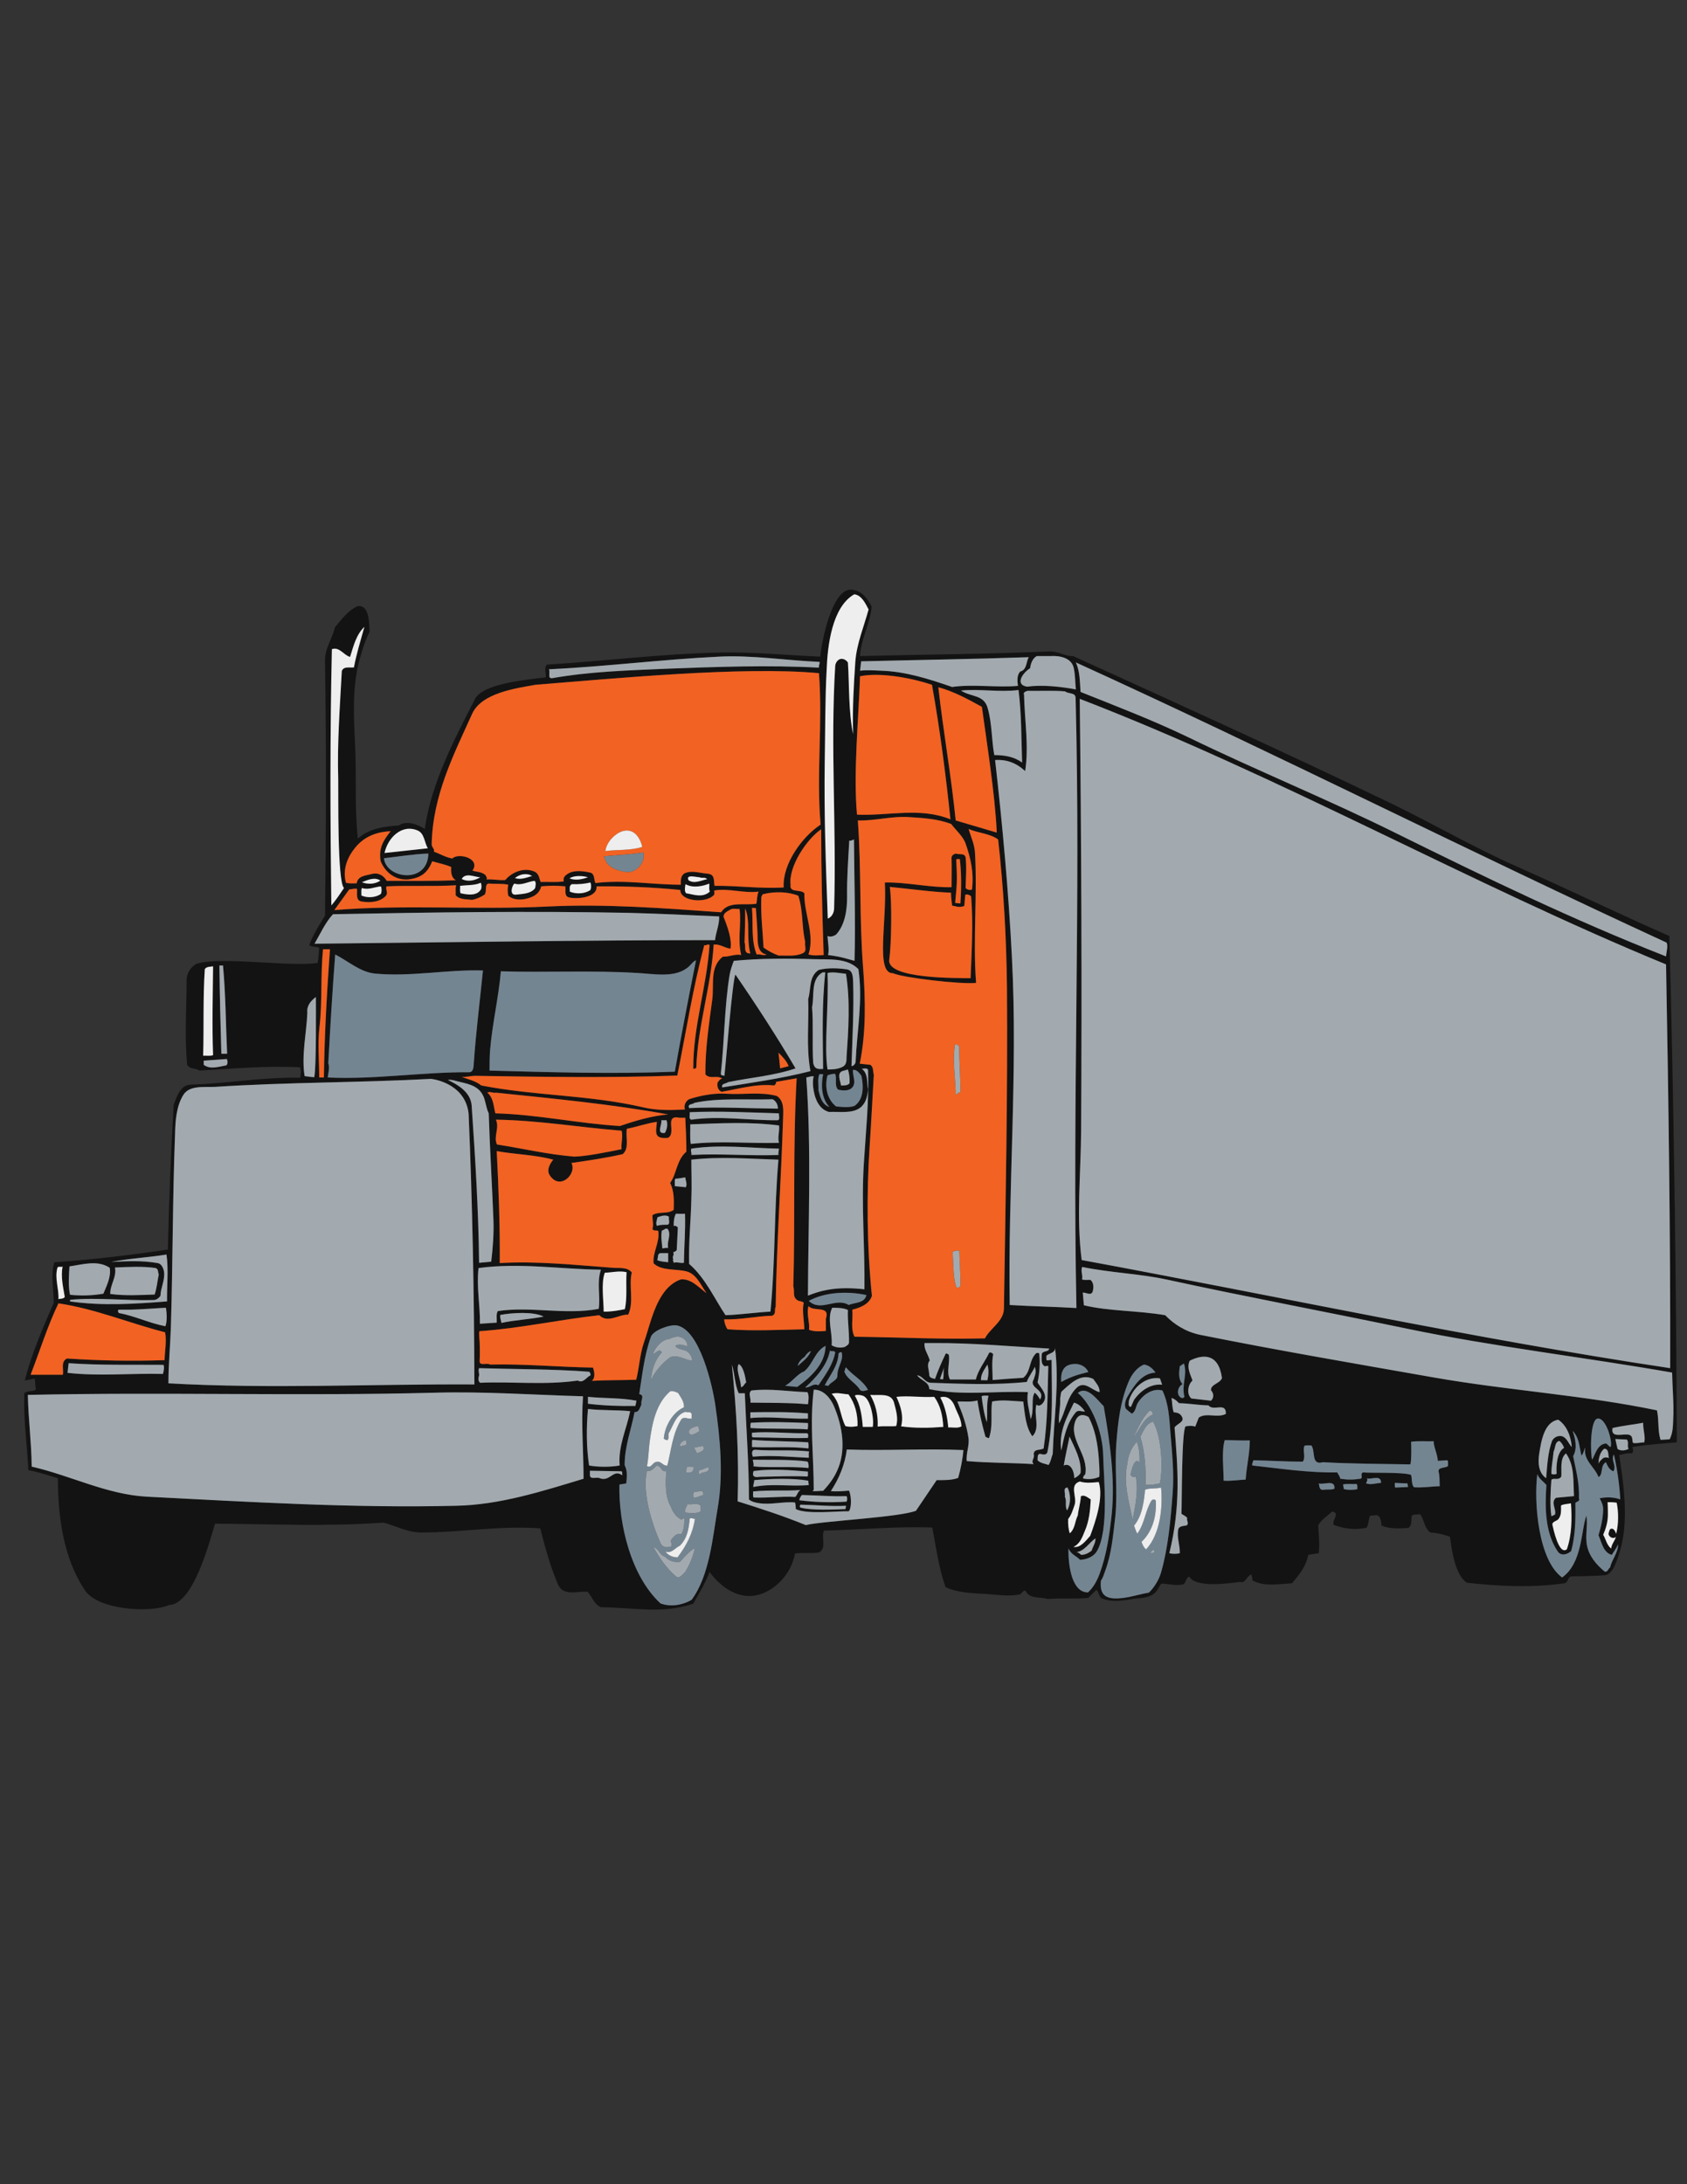 <?xml version="1.0" encoding="utf-8"?>
<!-- Generator: Adobe Illustrator 21.1.0, SVG Export Plug-In . SVG Version: 6.00 Build 0)  -->
<svg version="1.1" id="Layer_1" xmlns="http://www.w3.org/2000/svg" xmlns:xlink="http://www.w3.org/1999/xlink" x="0px" y="0px"
	 viewBox="0 0 612 792" enable-background="new 0 0 612 792" xml:space="preserve">
<rect x="0" y="0" width="612" height="792" fill="#333333" stroke="none"/>
<g>
	<path fill="#131313" d="M608.3,523c-0.2-58.8-1.1-124.3-2.7-183.6c-18.5-8.1-36.6-16.9-55.1-25.1c-15.9-7-30.7-15.7-46.3-23.2
		c-38-18.3-76.4-35.7-114.9-53.2c-3.1,0.1-5.3-1.8-8.4-1.7c-23,1-45.9,1.1-68.9,1.7c0.3-6.3,3.8-12,4.2-18c-1.5-3-3.8-5.9-7.3-6.1
		c-7.2-0.5-11,19.7-11.3,24.3c-11.9-0.5-23.9-1.7-35.8-1.5c-21.2,0.4-42.3,3.1-63.4,4.4c-1.2,1.4-0.2,3-0.4,4.6
		c-5.7,0.8-22.7,2-25.7,7.9c-7.5,14.6-15.9,30.6-18.2,47.1c-2.6-1.7-6.6-3.2-9.4-1.3c-5.5,0.4-10.8,1.1-14.9,4.8
		c-1.2-11.8-0.4-22.6-1-34.3c-0.5-10.3-1-20.6,1.5-30.1c1-3.7,2.1-7.3,3.8-10.7c-0.2-2.7,0-9.9-4.4-9.2c-3.5,1.6-5.8,4.8-8.2,7.7
		c-1,4.2-3.7,7.7-3.6,12.2c0.5,30.7,0.4,61.5,0,92.3c-2.1,3.5-4.4,6.9-5.7,10.7c1,0.9,2.6,0.3,3.6,1.1c-0.2,1.8-0.2,3.6-0.6,5.4
		c-10.5,1.4-34.5-2.4-43.7,0.2c-2.2,1-3.8,3.5-3.8,5.9c0,10.4-0.8,20.4,0.2,30.8c0.9,1.7,3.1,1.1,4.4,2.1
		c12.1-0.7,24.3-1.8,36.4-1.2c0.7,1,0.4,2.7,0.2,3.8c-13.4-0.3-26.5,2.1-39.8,2.5c-3.7,0.1-5,4.5-6.1,7.3c-1,17.4-1.7,35-2.1,52.5
		c-13.7,2-27.5,3.7-41.2,4.6c-1.4,4.9-0.2,9.8-0.2,14.7c-4,9.2-8,18.4-10.5,28.1c1.3,0,2.4-0.5,3.6-0.6l0.4,4
		c-1.2,0.8-2.9,0.2-4.2,1.3c-0.3,9.3,1,18.6,1.5,27.9c3.7,0.6,7.1,1.9,10.7,2.9c0,13.9,2,28.9,9.7,40.5c4.6,7.3,23.8,8.5,30.6,5.5
		c8.9-0.2,14.8-23.3,16.7-29.5c20.3,0.1,40.7,1.1,61.1-0.4c4.6,1.2,8.7,3.6,13.8,3.6c14.3,0,28.7-2.6,43.1-1.5
		c1.7,6.8,3.6,13.6,6.3,20.1c2,4.8,7.3,2.5,10.9,2.9c1.6,1.8,2.3,4.5,4.8,5.6c11.7,0,22.1,2.6,33.5-1.3c2.1-3.8,4.4-7.4,5.9-11.5
		c4.2,5.7,10.8,10.3,18,8.2c6.5-1.9,11.8-8.1,13-14.9c2.9-0.4,5.9,0.1,8.8-0.4c2.8-1.8,0.6-5.3,1.7-7.9c13.1-0.3,26.2-1.6,39.3-1.1
		c1.4,7.2,2.3,14.5,4.8,21.6c4.5,2.1,9.8,2.2,14.9,2.5c4.2,0.3,7.9,0.9,11.9,0.2c0.8-0.2,1.2-1.4,2.1-1.5c1.6,3.3,5.4,2.2,8.2,3.1
		c4.9-0.4,9.8,0.1,14.7-0.4l2.9-2.9c1.2,0.8,0.7,2.5,2.1,3.1c3.8,1.6,8.2,0.7,12.3,0c7.9-0.3,7.5-3.4,9.2-5.4
		c2.5,0.1,4.9,0.8,7.5,0.4c1.6-0.2,1.2-2.6,2.7-2.9c2.2,4.2,14.5,2.4,18.4,1.9c1.9,0.7,2.3-2.1,4-2.7c0.3,0.6,0.5,1.6,0.4,2.1
		c4.1,2.4,9.2,1.4,14.4,1.1c2.7-3.2,5.1-6.1,5.9-10.3c1.3-0.2,2.5-0.4,3.8-0.6c0.4-3.3,0-6.7-0.2-10.1c1.1-2.1,3.3-3.3,5-5
		c3.2,0.5-0.1,3,0.6,4.8c3.8,1.5,7.9,1.9,11.9,1.1c0.9-1.3,0.7-3,1.3-4.4l2.5-0.2c1.5,0.5,1.5,2.4,1.7,3.8c2.8,1.2,6.5,1.1,9.8,0.8
		c1.4-1.1,0.8-3,1.2-4.4c0.7-0.7,2-0.2,2.9-0.6c1.7,2,1.4,4.9,3.8,6.7c2.4,0.1,4.7,0.7,7.1,1.5c0.7,5.1,1.8,13.7,6.1,16.7
		c11.8,1.3,23.7,1.9,35.4,0.2c1.5-0.2,1.1-2.5,2.7-2.5c4-0.1,8.2-0.1,11.9-0.4c1.5-0.1,2.4-1.4,3.2-2.5c5.8-12.1,4.6-25,2.1-41.1
		c1.5-0.3,2.7-0.8,4.6-0.6c0.7-0.8,0.4-1.4,0.2-2.3C597.3,523.8,602.9,523.5,608.3,523z M605.9,496.1
		c-71.5-10.7-142.4-26.1-213.5-39.2c-2-15.6-0.3-31.3-0.2-46.9c0.3-52.2,0.1-104.4-0.5-156.6c72.5,27.9,141.9,67.2,212.7,96.3
		C605.3,399.3,606,447.3,605.9,496.1z M367.1,347.2c-1.2-23.8-3.4-47.7-6.1-71.6c4.2-0.3,7.8,1.1,10.9,4c1.4-8.9-0.2-18.4-0.4-27.6
		c-0.4-1.1,0.7-1.3,1.3-1.5c4,0.1,9.2-0.2,13.6,0.2c1.2,1,3.7,0.3,3.8,2.3c1.9,73-1.2,146.7,0.3,221.3c-8.5-0.5-15.9-0.6-24.2-1.1
		C365.6,431.2,369.3,389.1,367.1,347.2z M372.5,501.1c0.6-1.9,2.4-4.1,2.9-5.5c0.7,2.2,0,3.1-0.4,4.6c-2,3.2,4.5,3.6,2.3,7.3
		c-0.4-0.9-1.1-1.8-1.9-2.5c-1.5,1.9-0.1,6.4-1.5,9.6c-0.5-3.4-1.6-6.4-1-9.8c-11.8-0.5-24.1,1.4-35.8-1.1c0-2.6-3-3.1-4.4-5
		c2.1,0.2,2.7,2.6,5,2.7C349.3,501.8,360.8,502.3,372.5,501.1z M341,500l1.5-4.2c-0.4,1.6,0,2.8-0.4,4.4L341,500z M355.9,500.5
		c-0.2-2.2,1.3-4,2.3-5.7c0.6,1.8,0.4,4.1,0,5.7C357.4,500.5,356.5,500.4,355.9,500.5z M358.6,506.1c-0.8,3.2-0.3,6.4-0.6,9.6
		c-1-2.8-1.5-6.2-1.9-9.4C356.9,505.9,357.8,506.1,358.6,506.1z M325.2,506.5c4.5-0.5,9,0.3,13.7,0c2.3,3.1,3.1,6.9,3.3,10.9
		c-5.1,0.4-10.2,0.5-15.3-0.2C327.9,513.4,326.7,509.8,325.2,506.5z M315.7,505.8c3.1,0.3,7.5-0.9,8.6,2.7c0.7,2.7,1.7,5.8,0.8,8.6
		c-2.3,0.2-4.5-0.1-6.7,0.2C318.6,513,317.6,509.1,315.7,505.8z M290,544c0-0.7,0.5-1.4,0.9-1.9c5.9,0.1,10.5,0.6,16.2,0.4
		c0.3,0.4,0.3,1.6,0,2C301,544.9,295.7,544.7,290,544z M306.9,546c-0.1,0.7-0.1,0.9-0.2,1.2c-4.1,0.2-12.4,0.5-16.1-0.5
		c-0.6,0-0.5-0.8-0.2-1.1C295.9,545.7,301.4,546.3,306.9,546z M288.6,387.4c-6.7-11.4-14.3-23.1-21.8-34c-1.1,1.8-3.5,32.7-4,36.7
		c-0.5-0.2-1.3,0-1.3-0.8c1.3-11.7,1.3-24.5,3.2-35.9c0.3-1.7,0.9-3.4,1.5-5c9.6-0.9,19.2-0.9,28.9-0.6c5.6,0.2,12.1-0.6,16.3,3.6
		c1.7,11.2-0.5,22.3-1,33.5c0,0.7-0.6,1.6-1.5,1.7c0.3-9.8,0.9-20.2,0.6-30.3c-0.1-1.8,0-4.5-2.3-4.8c-3.4-0.5-6.9-0.6-10.2,0.2
		c-3.7,2.5-2.7,6.9-3.8,10.5c0.3,8.7-0.8,17.4,0.8,26.2c-10.5,2.7-21.4,4.2-32,5.9c-0.4-1.5,1.4-1.3,2.1-1.9
		C272.3,390.7,280.7,390.1,288.6,387.4z M282.4,381.7c1.5,1.5,2.9,2.9,3.7,4.9l-3.1,0.8C282.8,385.2,282.7,383.8,282.4,381.7z
		 M131.2,326.9c3.2,0.5,6.7,0.2,8.8-2.1c0.9-1.1-0.2-2.1,0.2-3.4c8.4-0.4,16.9,0.1,25.3-0.4c-0.4,1.1-0.1,2.4-0.2,3.6
		c1.5,1.7,3.9,1.4,5.9,1.7c1.7-0.3,3.2-1,4.6-1.9c1-1.2-0.3-4.3,1.9-4c2.1,0.2,4.3-0.1,6.7,0.4c-0.3,1.2-0.3,2.8,0,4
		c2.5,2.2,6.9,1.4,9.4,0c1.2-0.7,2.3-2,2.5-3.4c3.3-0.3,5.5-0.3,8.8,0c0.2,1.5-0.5,3.5,1.3,4c2.6,0.7,10.4,0.2,10-4
		c10.1-0.1,20.3,0.3,30.4,1.3c-0.1,4.1,9.4,5.1,12.3,1.7c0.1-0.6,0.1-0.9,0-1.5c5.3-0.9,10.8,1.1,16.1,0.4c-0.6,1.3-0.5,2.9-0.8,4.4
		c-4.2,0.7-10.2-1.1-12.8,3.1c-20.9-1.5-41.9-3.1-62.8-2.1c-25.9,1.3-51.7-0.8-77.5,1.3l5.4-7.5c0.9,0,1.7-0.4,2.8-0.2
		C129.7,324,128.9,326.5,131.2,326.9z M138.2,321.4c0.3,0.8,0.3,1.9,0,2.7c-1.8,1.4-5,1.6-7.1,0.6c0.1-0.9-0.2-1.9,0.2-2.7
		C133.7,322.8,135.9,321.6,138.2,321.4z M131.3,319.9c2-0.8,4.6-2,6.7-0.6C136,320.7,133.3,320.7,131.3,319.9z M166.9,321.2
		c2.5-0.3,5.3-0.1,7.5-1.1c0.3,0.5,0.4,1.9,0,2.5c-1.5,2.4-5,1.8-7.3,1.3C166.7,323.1,167,322.1,166.9,321.2z M167.5,318.7
		c1.4-2.4,4.6-0.7,6.7-0.6C172.2,319.4,169.4,319.8,167.5,318.7z M193.9,319.4c0.7,0.4,0.4,1.9,0.2,2.7c-1.6,2-4.4,2-6.9,2.3
		c-2.6,0.3-1.4-3.4-0.6-4C189.2,321.2,191.4,319.7,193.9,319.4z M186.8,318.4c1.5-1.2,3.4-1.8,5.4-1.2c0.3,0.3,0.6,0.3,0.9,0.4
		C191.1,318.2,189,319.1,186.8,318.4z M207.5,320.6c2.4,0.1,4.6-0.1,6.7-0.6c0.3,0.8,0.3,1.9,0,2.7c-1.9,1.4-5.2,1.6-7.5,0.6
		C206.8,322.4,206.3,321.1,207.5,320.6z M206.6,318.5c1.6-1.1,4.7-1,6.7-0.4C211.3,318.8,208.8,319.4,206.6,318.5z M257.3,320.4
		c0.1,0.7-0.2,2.1,0.2,2.9c-2.7,2.5-6.3,0.9-8.6,0.6c-0.7-0.8-0.4-2.3-0.2-3.3C251.2,322.1,254.9,321.4,257.3,320.4z M253.8,318.1
		c0.8,0.5,2-0.2,2.7,0.7c-2.1,0.4-4.6,1.8-6.7,0.4C248.6,316.9,252.6,318.1,253.8,318.1z M291.1,345.7c-2.7,1.2-5.8,0.7-8.6,0.8
		c-2-0.7-3.8-1.7-5.5-2.9c-0.3-5.9-1.1-12.2-0.8-18.4c0.3-0.4,0.2-0.9,0.8-1c4-1,8.9-0.9,12.6,0.6c1.8,5.4,1.2,11.1,2.5,16.7
		C291.8,343.2,293,344.9,291.1,345.7z M278.1,346.1c-1.2,0.6-2.3-0.3-3.6,0c-2.1-5.2-1.2-11-1.7-16.9c0.4-0.1,1,0.2,1.4,0
		c0.2,3.1,0.5,6.4,0.6,9.4C274.9,341.2,274.5,345.5,278.1,346.1z M270.3,329.4c2,4.3,0.4,10.9,1.9,16.3c-2.7,0.2-1.5-2.6-2.1-4
		C270.2,337.6,270.4,333.5,270.3,329.4z M300.2,339.4c1.1,0.5,2.3,0,3.1-0.5c3.3-3.6,4-9,4-13.6c-0.1-6.8,0.4-13.6,0.8-20.5
		c0.7,0.2,1.2-0.3,1.7-0.4c0.1,14.7,0.6,29.4,0.2,44c-3.2-0.8-4.2-1.4-9.6-2.1C300.9,344.4,300.3,341.4,300.2,339.4z M308,486.7
		c0,0.9-0.8,1.2-1.5,1.7c-1.6,0.5-3.5,0.2-4.8-0.6c0.4-4.5-1.8-9.5,0.2-13.6c1.8,0,4,0,5.7,0.8C307.4,478.7,308.1,482.8,308,486.7z
		 M314.9,504c-0.8,0.1-2,0.8-2.9,0c-1.5-2.6-4.8-3.9-5.7-6.7c0.3-0.5,0.2-1.1,0.6-1.5C309.3,498.8,313,500.4,314.9,504z
		 M293.3,473.6c1.9,2.2,8-0.4,6.3,4.6c0,1.5,0,3,0,4.4c-2.1,0.2-4.2,0.3-6.1-0.4C293.8,479.4,292.5,476.5,293.3,473.6z M301.1,489.7
		c0.5,0.6,1.5-0.2,1.9,0.7c-0.9,4.6-3.5,8-6.1,11.9c-2-0.9-3,1-4.8,0.8C296.2,499.4,300.1,495,301.1,489.7z M304.2,490.8
		c0.3-0.4,0.6-0.5,1.1-0.5c0.9,2.9-1.6,5.4-1.5,8.4c0.1,1.8-2.3,2.3-3.3,3.8l-1.3-0.2C301.1,498.6,304,495.3,304.2,490.8z
		 M307.9,473.2c-4.7-2.9-10.1,2.7-14.5-1.5c5.9-3.2,14-3.6,20.9-2.1C313.6,472.7,310,472.2,307.9,473.2z M313.6,467.5
		c-4.5-0.5-9-0.6-13.4,0.2c-2.4,0.4-4.8,1.2-7.1,2.1c0.1-26.3,1.3-52.8-0.6-79.1c0.9-0.1,1.7-0.6,2.7-0.4c-0.4,1.3-0.3,2.8-0.2,3.9
		c0.4,3.6,1.8,7.9,5.7,9c3.7-0.2,8.3,0.7,11.3-1.5c2.1-1.6,2.7-4.1,2.9-6.7c-0.5-2.4,0.2-5.6-2.3-7.5c0.8,0.1,1.8-0.4,2.3,0.4
		c0.4,11.2-0.8,22.4-1.5,33.7C312.4,436.9,313.8,452.2,313.6,467.5z M300.2,352.8c2.1-0.5,4.5,0.1,6.7,0.3c1.6,10,0.9,20.2,0.2,30.3
		c0,1.1,0,2.6-1.2,3.3c-1.7,1-3.7,1.1-5.7,1.1C298.9,379.4,300.7,363.9,300.2,352.8z M308.2,392.8c-0.7,0.9-2.2,0.8-3.1,0.8
		c-0.2-1.6-1.6-4.3,0.4-5.2l2.1-0.6C308.1,389.3,308.3,391,308.2,392.8z M297.3,389.4v0.1h1.3c-0.8,4.1-0.6,8.8,2.3,11.9
		c-2.8-0.9-3.4-3.8-4-6.1C297,393.3,296.5,391.1,297.3,389.4z M298.6,387.6c-1.7,0.1-3.2,0.2-3.6-2.3c-0.4-6.6,0.1-13.8-0.4-20.1
		c0.9-4.3-0.6-10.1,3.8-12.6h1C298.1,364.3,298.5,376,298.6,387.6z M310,401c-2,0.7-4.6,0.4-6.7,0.2c-3.3-2.6-4.2-7.2-3.1-11.3
		c0.8-0.2,1.7-0.6,2.8-0.5c0.7,2-0.4,4,1,5.7c1.7,0.4,4,0.6,5.2-0.8c1.5-1.7,0.1-4.2,0.2-6.3c1.2-0.4,2.4,1.1,3.1,2.1
		C313.3,393.9,313.4,398.6,310,401z M294.2,489.9c-1,2.4-2.8,3.6-4.8,5.4c0.2-1.3,1.3-2.5,2.5-3.3
		C292.3,491.4,293.1,490.2,294.2,489.9z M291.7,497.3c3.3-2.7,3.8-7.2,7.8-9.3c-0.1,6.6-5.4,11.4-10.3,14.9l-4.4-0.4
		C287.3,501.2,289.2,498.2,291.7,497.3z M292.9,504.8c0.7,1.2,0.4,3.1,0.2,4.4c-6.6-0.6-14-0.5-20.9-0.6c0.4-1.6-1-3.4,0.4-4.4
		C279.5,503.4,286.1,504.6,292.9,504.8z M272.2,512.1c6.9-0.1,13.9-0.2,20.9,0.4v1.9c-6.9,0.2-13.9-0.9-20.9-0.2V512.1z
		 M272.4,515.9c6.9-0.4,14.2-0.2,20.7,0.1c0.1,1.3,0,1.5-0.1,2.3c-4.4-0.4-16.1-0.1-20.7-0.5C272.2,517,272.2,516.5,272.4,515.9z
		 M272.8,519.5c6.6-0.5,13.1,0.3,19.7,0.2c0.9-0.1,0.7,1,0.6,1.7c-6.7,0.2-13.1-0.2-19.9-0.2C272.5,521.1,272.9,520,272.8,519.5z
		 M272.9,522.1c5.4,0.5,14.9,0.5,20.3,0.9c0.2,1,0.1,1.1,0.1,2.2c-6.9-0.8-13.6-0.2-20.5-0.5C272.9,523.8,272.7,523.1,272.9,522.1z
		 M274.1,525.7c6.4,0.5,12.9-0.1,19.5,0.6c-0.4,0.2-0.1,2-0.2,2.3c-6.9-0.3-13.3-1-20.3-0.4C272.8,527.4,272.4,525.6,274.1,525.7z
		 M293,530c0.5,1.1,0.3,1.7,0.3,2.3c-6.7-0.7-15.4,0-20-0.6c0.3-0.9-0.2-1.8-0.2-2.4C276.1,529.4,287.9,529.1,293,530z M293.4,538.5
		c-6.8,0.6-13.5-0.7-20.1,0.7c-0.1-1.1,0.4-1.7,0.3-2.5c5.6-0.5,13.9-0.8,19.6,0.2L293.4,538.5z M273.4,533.4
		c6.6-0.9,13.4-0.3,19.7,0.2c-0.1,0.5,0.2,1.4-0.2,1.8c-5.6-0.3-11.4,0-17.4,0.1C274.4,535.7,272.5,535.8,273.4,533.4z M273.2,540.8
		c6.7-0.6,11.5-0.1,17.2-0.5c-1.1,0.6-1.1,1.8-1.9,2.5c-5-0.3-9.5,0.4-15.1,0.2C273,542.5,273.3,541.4,273.2,540.8z M294.6,540.6
		c0.3,0.1,0.4-0.3,0.6-0.4c0-12.1-1.5-24.1,0-36.3c3.5-0.1,6.1,3.1,7.3,5.9c3.2,7.5,4.6,16.3,1.1,23.7c-1.2,2.6-2.9,4.9-5,7.1
		C297.3,540.5,296,540.9,294.6,540.6z M301.7,505.4c2-0.6,4.1,0.1,6.1,0.2c2.4,3.3,3.4,7.2,3.3,11.5c-1.6,0.3-2.8,0.4-4.4,0
		C304.7,513.3,304.9,508.6,301.7,505.4z M310.1,506.1c0.4-0.5,2.1-0.3,2.9,0c2.9,0.9,4.2,8.9,3.6,11.3H313
		C312.7,513.6,312.2,509.5,310.1,506.1z M341.1,506.7c2.6-0.8,4.4,1,5.2,3.1c0.9,2.5,2.4,4.6,2.5,7.4c-1.3,0.8-3.2,0.3-4.8,0.4
		C343.7,513.9,342.9,510,341.1,506.7z M310,484.7c-1.5-2.9-0.5-6.5-0.8-9.8c2.7-0.7,6.1-1.9,7.1-5c-1.8-18-2-36.4-0.8-54.6
		c0.6-8.7,1-17.3,1.5-25.6c-0.4-1.2,0-2.8-1.3-3.6l-3.8-0.4c2.3-11.4,2.1-23,1.2-35c-1.4-17.8-0.6-35.5-1.9-53.2
		c6.2,0.2,12.5-1.7,18.8-1.2c5.2,0.3,10.5,0.7,15.1,2.5c1.6,2.2,4.2,4.3,5.2,7.1c1.8,5.1,3.1,10.7,2.3,16.7
		c-0.7,0.2-1.7,0.1-2.3-0.6c0.1-3.8,0.4-7.4,0-11.1c-0.4-1.7-2.4-0.9-3.6-1.4c-0.9,0.3-1.7,0.8-1.5,2.1c0.1,3.3,0,6.7,0,10.1
		c-7.7,0.2-16.6-1.9-24.2-1.7c0.8,14.5-3.5,33.1,3,32.9c3.3,1.6,24.7,4.1,30.1,3.5c-1.2-15.3,0.5-31.8-0.4-47.2
		c-0.2-3.2-1.5-5.7-2.3-8.6c3.5,1.5,7.7,1.6,10.7,3.8c2,17.9,3,35.8,3.2,53.6c0.3,38.8-0.5,77.6-1.1,116.4c0,4.7-4.9,7.1-6.9,10.9
		C341.5,485.7,325.8,484.9,310,484.7z M356.2,256.3c1.8,13.1,4.8,32,5.4,45.6c-5-1.5-9.9-2.9-14.9-4.4c-1.6-16.1-4.5-32.2-6.3-48.3
		C346,250.7,351.1,253.5,356.2,256.3z M348.6,250.4c6.9-0.7,13.9,0.7,20.9-0.2c1.1,8.8,1,17.7,1.3,26.3c-2.9-2.1-6.3-2.7-10.1-2.7
		c-1-5.5-0.8-11.2-2.3-16.7C357.1,251.7,352.4,252.9,348.6,250.4z M322.8,321.6c7.4,0.7,14.8,1.8,22.2,2.1c0,1.8,0.2,2.7,0.4,4.7
		c1.3,0.1,2.4,0.9,4.4,0.1c0.2-1.4,0.2-2.8,0.4-4.1c0.8-0.2,1.5,0.1,2.1,0.6c0.8,9.9,0.2,19.8-0.2,29.7c-4.2-0.1-30.5,0.4-29.5-6.7
		C323.4,342.1,323.6,327.1,322.8,321.6z M346.9,311.7c0.3-0.4,0.9-0.1,1.3-0.2c0.6,5.1,0.6,10.7,0.2,16.1l-1.9-0.2
		c0.2-2.5,0.5-4.7,0.6-7.5C347.2,317.3,347,314.4,346.9,311.7z M389.6,494.6c2.1-0.2,4.4,0.9,5.2,2.9c-2.8,0.8-5.2,1.1-9.8,3.6
		C384.8,498.7,385,494.8,389.6,494.6z M604.6,341.8c0.6,1.4-0.1,3.3-0.2,5c-33.9-13.3-65.4-28.6-97.8-44.6
		c-25-12.4-50.7-22.8-75.8-35c-12.7-6.1-25.8-11.1-38.8-16.3c-0.3-4-0.2-7.3-1.7-10.7C462.3,273,532.7,308.7,604.6,341.8z
		 M376.1,237.9c1.4,0,3.3,0,5,0c2.9-0.2,7.5,0.4,8.4,4.2c0.6,2.7,0.5,5,0.8,7.9c-5.2-1-12.4-1.8-17.6-1c-4.5-0.6-2-4.8,1-6.7
		C373.9,240.6,374.6,238.7,376.1,237.9z M312.4,239.8c20.3-0.5,40.6-0.8,60.8-1.5c-1,1.7-0.6,4.6-3.1,5.2c-1.2,1.3-1.1,3.4-0.8,5.2
		c-7.7,0.7-16.3-0.7-23.9,0.4c-8.4-2.9-16.8-5.6-25.7-5.9c-2.5-0.1-5.2-0.3-7.7,0L312.4,239.8z M312,245.2
		c7.6-1.5,18.9,0.7,26.1,3.1c2.9,16.3,5,32.5,6.7,48.8c-11-4.5-22.6-1.2-33.9-1.7C309.5,280.5,311.5,260.4,312,245.2z M299.2,276
		c0.2-11.1,0.1-22.3,0.7-33.3c0.3-8.4,1.9-22.6,10-27.2c2.7,0.3,4.1,3.4,5.2,5.5c-1.7,6.2-4.3,12.4-4.8,18.8
		c-0.6,8.8-1.1,17.6-0.8,26.4c-0.9-4.3-1.2-8.6-1.4-13c-0.2-4.4-0.2-8.7-0.5-13c-0.6-0.8-1.4-1.3-2.3-1.3c-1.3,0-2.2,1.4-2.3,2.5
		c-1.8,29.3,0.5,58.6-0.4,87.9c0,1.6-0.8,3.2-2.3,3.8C299.6,314.1,298.9,295.1,299.2,276z M298.8,346.3c-1.9,0.1-3.7,0.3-5.5-0.2
		c2.4-7.3-1.7-14.8-1.5-22.2c-1.4-1.6-5.5,0-5-3.1c-0.8-6.6,5.9-16.6,11.1-20.1C297.9,315.9,298.3,331.1,298.8,346.3z M260.9,238.1
		c12.1-0.6,24.3,1.4,36.4,1.9c0.2,0.8-0.4,1.3-0.2,2.1c-18.6-1-37.1-0.3-55.7,0.4c-13.7,0.6-27.4,1-41,3.4c-2,0.3-0.6-2.3-1.3-3.2
		C219.8,241.7,240.2,239.1,260.9,238.1z M171.3,258.8c3.4-7.5,15.7-9.2,23-10.5c27.7-2.2,75.4-6.8,102.8-4.2
		c1.4,18.3-1,36.7,0.6,54.9c-6.7,4.4-13.9,14.3-13.4,22.8c-8.6,0.5-16.8-0.7-25.1-0.6c-0.3-1.9,0.2-4.2-2.5-4.4
		c-2.8-0.2-5.6-1.3-8.2-0.2c-1.5,0.7-1.6,2.5-1.5,4.2c-10.4,0-20.7-1.9-31-0.6c-0.6-1.3-0.2-3.4-1.9-3.8c-3.1-0.7-6.9-1.1-9.2,1.3
		c-0.5,0.6-0.5,1.1-0.4,1.9c-2.9,0.4-5.3,0.1-8.4,0.2c-0.5-1.4-0.6-3.1-2.3-3.8c-3.8-1.6-8.2,0.3-10.5,3.1c-2.3,0.2-4.6-0.4-6.9-0.2
		c0.6-0.5-0.1-1-0.2-1.5c-1.3-1.3-3.2-1.2-4.8-1.7c3.1-4.5-5.2-6.6-7.3-4.4c-2.4-0.4-4.5-1.7-6.7-2.5c0.4-0.9-0.8-1.5-0.8-2.7
		C157,288.4,164.5,273.8,171.3,258.8z M151.4,301.1c2.6,1,2.5,4.3,3.8,6.5l-15.7,1.7C140.6,304,145.6,298.7,151.4,301.1z
		 M155.4,309.5c-0.2,11.2-15.4,9.2-16.1,1.7C144.6,310.6,149.9,309.7,155.4,309.5z M129.6,306.5c3.2-3.4,7.4-4.9,12.1-5.1
		c-2.3,3-4.5,5.9-3.6,10.9c1.7,4.1,5.3,6.9,9.9,6.6c4.6-0.5,7.1-2.3,8.8-6.6c2.3,0.7,4.7,1.1,6.9,2.1c-0.2,1.9,0.1,4,1.7,4.8
		c-8.3,0.3-16.7,0.2-25.1,0.2c-1.1-1.9-3-3.1-5.4-2.5c-2.1,0.6-5.1,0.6-5.5,3.4c-1.5,0-2.8,0.1-3.9-0.2
		C124.1,314.8,126.3,310.2,129.6,306.5z M120.4,235.4c2.7-1,4.3,2.2,6.6,2.8c1.2-3.8,2.2-8.1,5.2-10.9c-1.4,5-2.9,9.8-3.8,14.7
		c-1.6,0.2-3.7-0.5-4.4,1.3c-0.7,13.1-1.7,26.2-1.3,39.3c0.1,4.7-0.4,37.3,2.1,39.4c-1.5,2.1-2.8,4.3-4.6,6.3
		C119.8,297.4,119.7,266.3,120.4,235.4z M114.1,342.2c2.1-3.6,3.9-7.7,6.7-10.7c35.7-0.7,71.5-1.2,107.2-0.5
		c11,0.3,21.9,0.8,32.9,1.3c0.1,3-1.2,5.7-1.5,8.6C210.9,340.9,162.5,341.7,114.1,342.2z M252.5,348.2c-2.7,13.5-5.3,26.9-7.7,40.4
		c-22.4,0.9-44.8,0.2-67.2-0.4c0-2.5,0-5.1,0.2-7.5c0.8-9.6,3.1-19.1,3.9-28.5c16.5,0.5,32.9-0.4,49.4,0.6c5.9,0.3,13.3,1.8,18-1.7
		C250.4,350.3,251.2,348.7,252.5,348.2z M246.5,405.3h2.1c0.2,4.1,0.4,8.2,0.4,12.3c-3.6,3-3.6,8.4-5.9,11.3
		c1.5,3.1,1.4,6.3,1.3,9.8c-2.3,1.7-5.2,0.4-7.7,1.9c-0.1,1.6,0.5,3.4,0,5c0.4,1,1.5,0.3,2.1,0.8c0.6,4.1-2.1,7.7-1.7,11.7
		c3,2.8,7.9,1.9,11.9,2.9c3.6,0.9,5.2,4.9,7.3,7.9c-2.9-2.1-5.4-5.2-9.2-5c-2.7,0.8-5.1,3-6.7,5.4c-3.6,5.4-4.8,11.8-6.9,17.8
		c-1.4,4.2-1.6,8.9-2.7,13.2c-5.4,0.2-10.7,0.1-16.1,0.4c1.4-1.1,0.9-3.5,0.4-4.8c-12.5-0.2-24.9-1.4-37.3-1.1
		c-1.2-0.8-3.9,0.7-3.8-1.3c0.1-2.3,0.1-4.6,0-6.9c-0.1-1.5-0.3-3-0.1-3.9c14.6-1,29-4.2,43.5-5.8c3.1,3.1,7.2-0.4,10.5-0.2
		c2.2-4.8,0.1-10.2,1.3-15.3c-1.7-2.1-4.8-1.5-6.9-1.7c-13.7-1-27.4-2.5-41-1.7c0.1-13.5-0.4-27.1-1.1-40.6
		c6.7,1.2,13.8,1.3,20.5,3.1c-1.2,1.5-2.5,3.7-1.3,5.6c3.7,5.8,10-0.5,7.9-4.4c6.3-0.9,12.4-1.8,18.6-3.2c2.5-2.1,1-6.2,1.5-9.2
		c3.7-0.7,7.2-2,10.9-2.5c-0.3,3.6-1.3,6.3,4,5.8C245.6,410.9,240.7,404.1,246.5,405.3z M244.3,456.6c-0.7-0.8,0.5-1.6-0.1-2.5
		c0.5-0.2,0.9-0.3,1.3-0.8l0.4-8.2c-0.4-0.5-0.9-0.7-1.5-0.6c0-1.6,0.1-3.1,0.8-4.4c1.1,0,2.4,0.1,3.3,0c0.2,6.6-0.3,11.1-0.4,17.8
		c-1.3,0.2-2.6-0.4-3.8,0C244.6,457.3,243.7,457,244.3,456.6z M244.8,430.1c0.1-0.9-0.2-1.9,0.2-2.7c1,0,2.4-0.3,3.6-0.5
		c0.1,1.2,0.8,2.4,0.2,3.6L244.8,430.1z M242.4,452.5c-0.7-0.1-1.5,0.1-2.1,0.2c-0.2-2.1-0.6-4.3-0.2-6.5c0.8-0.1,1.2-1,2.1-0.6
		C243.7,447.7,241.8,450.2,242.4,452.5z M241.9,444.1c-1.3,0-2.5,0-3.6,0.4c-0.5-1.2,0-1.8,0.2-3.1c1.2-0.4,2.9-1.1,4.2-0.2
		C242.4,442.1,243.4,444.1,241.9,444.1z M239.7,454.4h2.7v3.3c-1.4-0.2-2.8-0.2-4-0.8C238.9,456.1,238.3,454.5,239.7,454.4z
		 M282,406.2c-10.4,0.1-20.8-1.7-31.2-0.2c-1.1-0.3-0.4-1.8-0.6-2.7c10.8-0.5,21.8,0.1,32.4,0.4C282.4,404.3,283.2,406.2,282,406.2z
		 M282.4,418.8c-10.5,0.4-21.1-0.6-31.6,0c0.2-0.9-0.4-1.4,0-2.3c10.6-1.6,21.2-0.2,31.8,0C282.5,417.3,282.3,418,282.4,418.8z
		 M250.8,420.5c10.5-1.2,21.1-0.3,31.6,0c-1.6,18.4-1.1,36.8-2.9,55.1c-5.5,0.3-10.9,1.1-16.3,1.3c-3.9-5.8-7.3-13.5-13.2-18.6
		c-0.2-8.1,0.6-15.3,0.8-23.4C251,430.1,250.8,425.4,250.8,420.5z M282.6,414.4c-10.6,0.3-21.3-0.8-32,0.4c-0.4-2.2-0.1-5-0.2-7.1
		c10.7-0.4,21.5-1,32.2,0.4C282.9,410.2,282,412.3,282.6,414.4z M250,401.8c-0.7-1.7,1.3-1.2,1.9-1.9c8.8-1.9,18.8-1,28.4-1.3
		c1.3,0.7,1.9,2,1.9,3.4C271.5,401.9,260.7,401.3,250,401.8z M230.9,507.9l-0.4,1.9c-5.8,0.1-11.5-0.1-17.2-0.8v-2.5
		C219.2,507.1,225.1,506.8,230.9,507.9z M179.9,406c15.2,0.2,30.4,2.8,45.6,4c0.6,2.2-0.3,4.9,0,6.7c-4.9,1-12.7,2.6-17.2,2.7
		c-10.3-0.9-17.8-2.8-28-4.4C178.9,412.2,181.3,409,179.9,406z M217.2,474.6c-12.2,2.3-24.5-1-36.6,0.8c-0.7,1.1-0.3,2.8-0.4,4.2
		l-6.1,0.4c0.1-6.8-1.3-13.3-0.5-20.2c14.8-2,29.6,0.4,44.4,0.6C216.4,465.2,217.9,469.9,217.2,474.6z M197.2,477.4
		c-4.9,1-10.3,1.2-15.3,2.3c-0.1-0.9-0.6-1.8-0.4-2.9C185.7,476,193.6,475.5,197.2,477.4z M226.7,474.7c-0.9,0.2-4.8,1-7.7,0.9
		c0-4.1-1-10.3,0.4-14.1c2.7-0.1,5.3-0.8,7.9-0.2C227,465.8,227.6,470.3,226.7,474.7z M239.9,406.2h1.9c0.5,1.5,0.2,3.3-0.6,4.6
		C237.9,411.3,240.3,407.7,239.9,406.2z M224.9,408.3c-15.1-0.9-30-4.2-45.2-4.6c-0.7-2.6-0.6-5.5-2.9-7.5c1-0.6,2.2,0.3,3.1,0
		c21.1,2.2,41.5,4.1,62.5,7.9C236.6,404.6,230.7,406.3,224.9,408.3z M177.3,403.7c0.4,12.8,1.2,25.7,1.7,38.5
		c0.2,5.1-0.2,10.3-0.8,15.3l-4.4,0.4c-0.2-19-1.4-38.1-2.7-57.1c-0.4-4.7-4.8-7.4-8.6-9.2c0.9-0.2,2.1,0.1,3.1,0.4
		c3.4,0.9,7.4,1.3,9.4,4.8C176.2,398.8,176.2,401.5,177.3,403.7z M118.9,390.7c0.1-1.4,0.8-3.4,0.2-5.2c0.7-13.1,1.5-26.3,2.5-39.4
		c4.7,2.4,9,6.3,14.2,6.9c13.1,1.3,26.2-1.5,39.4-1.1c-1.1,11.1-2.5,22-3.3,33.3c-0.1,1.3,0,3.6-1.7,3.6
		C153.1,388.7,136,391.5,118.9,390.7z M115.9,372.4c1.1-9.5,0.3-18.5,1.3-28.2h2.5c-1.1,15.5-2,31-2.2,46.5h-1.7
		C115.8,384.7,115.2,378.2,115.9,372.4z M114.6,361.5c0,2.9,0.2,25.6-0.6,29.1c-0.4,0-2.3-0.2-3.5-0.4c-1.2-7.6,0.7-15.6,1-23
		C111.2,364.6,112.8,362.9,114.6,361.5z M80.9,350.1c1,10.7,1,21.4,1.5,32h-2.1c-0.3-10.6-0.6-21.3-0.7-32H80.9z M74.3,351.4
		c0.7-1,2-0.8,3-1c-0.1,10.7-0.4,21.5,0,32.2c-1.1,0.4-2.7,0.1-3.6,0.2C74,372.3,73.6,361.9,74.3,351.4z M82.1,386.3
		c-2.9,0.5-5.8,1.6-8.2-0.2v-1.5l8.4-0.6C82.6,384.7,82.7,385.8,82.1,386.3z M62,480.9c0.7-23.2,0.6-46.5,1.5-69.7
		c0.1-4.9,0.5-10,2.9-14c2.2-3.8,7.5-2.9,11.7-3.1c26-1.7,52.3-1.5,78.3-2.9c3.1,0.4,12.5,2.8,13.6,12.6c1.4,32.7,2,65.5,2.1,98.2
		c-37-0.2-74,1.7-111-0.4C61.1,494.5,61.8,487.6,62,480.9z M60.4,454.9c0.8,5.8,0.1,11.1,0.2,17c-11.7,0.9-23.5,1.7-35.2,0
		c0-0.2-0.1-0.5,0.2-0.6c10-0.9,20.1,0.4,30.1,0.1c1,0,1.8-0.6,2.5-1.5c0.1-3.1,1.7-5.6,1.3-8.8c-0.2-1.2-0.9-2.9-2.3-3.1
		c-5.8-1-11.3-0.7-16.9-0.4C46.7,456.3,53.8,456,60.4,454.9z M60,480.9c-5.8-1.1-11-3.7-16.9-4.8c-0.3-0.4-0.6-1.2,0.2-1.2
		c1.4,0,2.9,0,4,0c4.1-0.1,8.7-0.5,12.9-0.7C60.5,476.1,60.7,479.1,60,480.9z M41.7,459.6c4.8-0.2,10.2-0.5,14.8,0.2
		c1.1,0.5,0.7,1.5,1.1,2.3c-0.5,2.4-0.7,5-1.5,7.3c-5.5,0.2-10.7,0.5-16.1-0.2C39.9,465.8,42.4,463.1,41.7,459.6z M25.2,459.2
		c4.8-0.7,10.2-2.4,14.6,0.5c0.6,3.3-1.2,6.7-2.3,9.4c-4,0.7-8.1,0.8-12.1,0.4C24.7,466.3,25,462.5,25.2,459.2z M20.8,459.8
		c0.2-0.9,1.4-0.1,1.9-0.6c-0.7,3.8,0.2,7.5,0.8,11.1c-0.6,0.8-1.6,0.5-2.3,0.8C21.4,467.2,19.8,463.7,20.8,459.8z M11.1,498.5
		c3.4-8.8,6.2-17.8,10.1-25.9c13.5,2,25.7,7.2,38.7,10.5c0.6,3.2-0.1,6.7-0.2,10.1c-11.8,0.4-23.6,0.2-35.4-0.6
		c-2.4,1.2-1.1,3.9-1.5,5.9C18.9,498.5,14.7,498.5,11.1,498.5z M59.1,498.2c-11.6-0.3-23.1,0.9-34.6-0.4l0.4-3.5
		c11.5,0.8,22.9,0.5,34.4,0.6C59.7,495.7,59.4,497.2,59.1,498.2z M165.4,546c-37.4,0.9-74.9-1.4-112.2-3.3
		c-14.5-0.8-27.7-7.7-41.7-10.9c-0.1-9-1.2-16.9-1.4-26c49.2-1.1,98.4,0.5,147.6-0.8c17.9-0.5,35.9,0.8,53.8,1.3
		c-0.7,10,0.2,20,0.2,29.9C196.5,540.8,181.2,545.7,165.4,546z M209.6,500.6c-11.8,1.7-23.6,0.3-35.4,0.8c-0.9-0.6-0.6-1.9-0.4-2.7
		c0.1-0.7-0.4-1.6,0-2.6c13.3,0.4,26.6,0.3,40,1.3c0.1,0.3,0.6,0.7,0.4,1.3C212.7,499.4,211.6,501.7,209.6,500.6z M213.3,510.9
		c5.1,0.6,10.3,0.3,15.3,0.8c-1.3,6.6-4.4,12.6-3.8,19.7c-3.3,0.6-7.7,0.6-11.1,0C212.7,524.6,212.7,517.8,213.3,510.9z
		 M217.8,536.1c-1.2-0.8-3.8,0.7-3.8-1.3v-1.5l11.5,0.2c0.4,0.4,0.1,1,0.3,1.5C222.5,532.5,221.5,537.2,217.8,536.1z M260.3,547.2
		c-1.8,10.5-2.9,24.1-9.4,32.9c-3.2,1.9-7.7,2.7-11.3,1.3c-10.8-10-15.2-28.9-14.9-43.1l2.5-0.4c0.2-2.2,0.5-4.6-0.6-6.6
		c0-7,2.4-12.9,3.6-19.3c1.7,0.2,1.9-1.7,2.5-2.7c-0.4-1.6,1.4-3.3-0.8-3.8c1.1-6.9,1.8-14,4.2-20.7c0.8-2.4,6.8-4.6,9.4-4.2
		c8.4,1.5,13,22,14,28.9C261.3,521.8,262.5,534.8,260.3,547.2z M262.7,478.4c6.1,0.2,11.8-1.2,17.4-1.3c1.6-0.7,0.7-2,1.3-3.3
		c0.3-23,2-46,2.7-68.9c0.1-2.5,0.3-5.8-2.3-7.5c-6-1.6-12.1-0.4-18.2-0.8c-4.5-0.3-9.3,0.6-13.4,1.9c-1.4,0.5-2.3,2.5-1.7,3.8
		c-5.1,0.3-10.3,0.4-15.3-0.8c-19.4-4.5-39.1-4.1-58.6-7.9c-2.1-1.7-4.7-2.2-7.1-3.1c1.7,0.1,3.3-0.4,5-0.4
		c24.5,0.4,48.9,0.8,73.2-0.1c3.2-15.8,5.6-31.5,9.8-47.3c0.8,0.3,1.3-0.6,1.9,0c-1,15.1-6,29.6-5.9,44.8c0.5,0.1,0.8,0,1.1-0.4
		c0.5-15.2,5.4-29.5,6.3-44.6c2.5-0.2,3.8,1.2,6.1,1.5c0.6-3.2-1-7.8-2.5-11.5c-0.1-1.5,1.5-2.1,2.5-2.7c0.9-0.5,2.2-0.1,3.3-0.2
		c0.7,5.6-0.8,11.1,0.6,16.7c-2.2-0.5-4.3,0.7-6.7,0.6c-4.8,3.8-3.1,10-3.8,15.5c-1.2,9-2.6,18.2-2.5,27.2c1.8,1.9,4.1,0.1,6.1,1.5
		c-0.8,0.1-1.3,0.9-1.7,1.5c-0.2,1.3,0.1,2.7,1.5,3.3c6.3-1.1,12.7-3,19.1-2.3c0.3-0.4,0.8-0.7,0.6-1.3l7.5-1.3
		c-1.4,25.2-0.5,50.3-1.2,75.4c0.6,2-0.5,3.9,1.7,5.2c0.7,0.3,1.5,0.2,2.1,0.8c-0.7,2.4,0.1,6.4,0.2,9.6c-9.3,0.2-18.6,0.7-27.9,0
		C263.2,480.9,262.8,479.7,262.7,478.4z M270.7,501.3c-0.8,0.5-0.8,1.5-1.9,1.7c0-2.8-2-6.3-0.8-8.4
		C269.7,495.6,270.3,498.9,270.7,501.3z M347.6,535.9c-2.4,0.9-5.3,0.8-7.8,0.8c-2.1,3.1-5.4,8-7.5,11.1c-6,2.4-33.7,3.7-40,5.2
		c-8.1-3.3-16.4-6-24.7-8.6c0.5-16.5-0.4-33.1-2.1-49.6c1.1,3.3,1,7.2,2.5,10.4h2.2c0.5,12.8,1.5,25.8,1.5,38.5
		c0.9,0.8,2.1,1.1,3.3,1.3c4.5,0.8,8.9-0.6,13.4-0.2c0.3,0.9,0.2,1.5,0.3,2.4c3.9,2,15,0.7,19.2,0.8c1.1-1.1,1-5.6,0.1-7.5
		c-2.1,0.2-4.5,0.4-6.6,0.2c3-4.6,5.1-9.6,5.8-15.1c14.1,0.5,28.2-0.4,42.3,0.2C349.2,529.3,348.5,532.7,347.6,535.9z M375,530.9
		c-8.1-0.5-16.2-0.4-24.3-1.1c-0.3-2.9,1.1-5.8,0.6-8.6c-0.7-4.6-2.2-8.8-4-13c2.7-0.1,4.9,0.3,7.3-0.4c0.6,4.3,1.7,8.9,2.9,13.2
		c0.5,0.1,0.8,0.6,1.3,0.4c1.5-4.4,0.5-8.8,1.1-13.2c3.8-0.8,7.8-0.1,11.3,0c0.6,4.3,0.8,9.1,3.3,12.6c3-2.9,0.4-7.7,1.5-11.5
		c1,1,2.2-0.2,2.7-1.1c1.4-2.5-1-4.8-2.3-6.9c0.7-3.3,1-7,0.6-10.5c-0.2-0.4-0.7-0.1-1-0.2c-2.8,2.5-1.9,6.7-4.8,9
		c-3.7,0.2-7.4,0.5-11.1,0.8c0-3.1-0.4-6.3,0.2-9.4c-0.4-0.4-1-0.9-1.5-0.4c-1.5,3.2-3.9,6-4.8,9.6c-3.1,0-6.5,0-9.4,0
		c-1.4-2.8,0.1-5.9-0.4-9c-0.4-0.1-0.9-0.8-1.2-0.2c-1.4,2.9-2.7,5.9-3.8,9c-0.9-0.2-2.1-0.4-2.1-1.5c0-1.7-1.1-3.7,0.2-5.2
		c-0.6-2.2-2.2-4.1-1.9-6.3c1.2,0,1.7,0,2.9,0c14.1-0.1,28.2,1.2,42.3,2c-0.1,1.4-2.7,0.6-2.7,2.3c0,1.5-0.4,3.5,1.3,4.2
		c0.3-0.4,0.7-0.1,1.1-0.2c-0.3,10-0.2,19.9-1.7,29.9c-1.2,0.8-3.5,0-3.6,2.1C375.5,528.8,373.8,529.7,375,530.9z M381.9,527.2
		c-0.5,1.3-0.7,2.8-1.5,4c-1.4-0.5-2.9-0.6-4-1.7c0.1-0.9-0.2-2.5,1.1-2.3c0.8,0.2,2.2,0.6,2.5-0.8c2.2-11,1.5-22.2,1.5-33.3
		l-1.7,0.2c-0.4-0.4-0.1-1.2-0.2-1.7c1.1-1,3.4-1,3.1-3.1C384.4,501.4,382.3,514.3,381.9,527.2z M384.6,507.1
		c0.2-0.7,0.1-1.7,0.5-2.5c3.1-2.8,6.9-6.8,11.5-4.6c1,1.5,2.4,2.8,2.3,4.8c-2.8-0.6-5.5-4.4-8.4-1.5c-3.7,3.7-3.9,8.7-6.3,12.8
		C383.9,513.1,384.8,510.1,384.6,507.1z M385,526c-1-6.9,2.1-12.2,4.6-17.4c1.6,0.4,3,1.7,4,3.2c-1.1,0.2-2.4-0.8-3.4,0.4
		C387,516,386,521.1,385,526z M390.1,515.3c0.9-2.4,2.7-2.7,4.8-1.5c2.4,4.5,3.3,9.7,3.7,14.8c0.1,2.3,0.4,4.6,0.2,6.9
		c-2,0.9-3.9,1-5.9,0.6c0-0.6,0.3-1.1,0.8-1.5C395,527.5,387.6,521.9,390.1,515.3z M388,520.9c1.9,4.2,4.4,8.5,4,13.2
		c-0.5,0.9-1.4,1.5-2.3,1.9c0.1-2.1-1.2-5.8-3.8-4.6C386.5,527.8,387.3,524.4,388,520.9z M386.3,542.7c0.3-1.1-0.9-3.3,1-3.3
		c1.1,2.4,1.3,5.7-0.2,8.3C386.2,546.1,387.1,544.3,386.3,542.7z M387.5,550.8c1.2-1.5,1.7-3.3,2.3-5c1.1-2.9-2.1-7.3,1.9-8.6
		c2.3,0.7,4.6,0.4,6.9,0.2c1.8,5.6-1.2,14.4-3.1,19.5c-1.7,1.9-3.6,4.5-6.1,4c2.4-1,3.3-3.7,4.2-5.9c1.5-3.5,1.9-7.3,2.1-11.3
		c-1.1-0.7-2.5-1.9-3.6-1.1c-0.1,2.3-0.9,4.8-1.1,6.9c-1.1,2.1-0.9,4.7-2.9,6.5C387.6,554.6,387.4,552.7,387.5,550.8z M397.4,557.8
		c0.1,1.7-1,3.1-1.4,4.5c-1.2,0.9-2.4,1.5-3.8,1.5c-0.5-0.5-1-0.9-1.7-1C393.4,562.5,395.2,559.3,397.4,557.8z M394.7,577.4
		c-5.7,0.1-7.2-9.2-7.1-15.9c1.2,2.4,2.8,2.6,4.2,4.1c2.4-0.1,4.9-1.1,6.1-3.1c4.5-7.6,2.5-26.2,2.3-34.8
		c-0.2-8.8-4.3-18.6-9.2-22.6c3.4-2.9,7.2,2.7,9.4,4.8c2.2,12.7,4.2,26.3,2.9,39.2c-0.8,7.3-1.8,14.5-4.4,21.6
		C398,573.1,396.7,575.6,394.7,577.4z M421.2,570.2c-0.8,2.7-2.4,5.3-4.4,7.3c-3.1,0.5-6.1,1.5-9.2,1.9c-5.5,0.7-8.9-0.2-8.2-6.3
		c0.8-1,1-2.2,1.5-3.4c2.4-6.4,2.9-13.1,3.7-19.8c0.9-8.9-0.3-17.8,0.4-26.8c0.6-7.9,1.5-15.1,4.4-22c1-2.5,2.9-5.2,5.6-6.3
		c1.8,0.2,3.2,1.5,4.2,2.9c-5,0.3-7.7,4.6-10.1,8.6c-0.8,1.4-1.4,3.3-0.6,4.6c1.1,0.9,1,0.9,2.1,1.7c1.4-0.7,1.4-2.6,2.1-3.8
		c1.8-3,5.4-5.6,9-4.6c2.3,4.9,2.5,10.1,2.9,15.3c0.6,7.3,1.4,14.7,0.8,22C424.7,551,423.8,561.1,421.2,570.2z M409.5,508
		c1.4-4.9,6.2-9,11.3-8.2l0.8,2.3c-4.1-0.4-7.7,2-10.2,5.5l-1.1,2.5C409,510.2,409.6,508.5,409.5,508z M434.9,514l-1.3,3.3
		c-1.1-0.4-2.2-0.3-3.5-0.1c-1.5,1.9-1.3,27.8-1.5,31.7c0.8,0.6,1.4,0.7,2.1,1.5c-0.4,1,0.8,1.9-0.2,2.7c-1.1,0.3-2.9,0.1-3.1,1.7
		c-0.5,2.8,0.7,5.5,0.6,8.4c-1.2,0.3-2.7,0.3-3.8,0c4.2-17.1,3.1-30.6,1.9-45.6c0.9-1.4,3.9-2,2.6-4c-0.6-1.2-1.8-1.4-2.9-1.5
		c-0.6-1.6-0.5-3.4-0.8-5.2c1,0.3,1.9,1,2.7,1.9c3.9,0.1,6.8,0.7,10.7,0.8c1.8,2.3,6.5-1.4,6.3,3.1
		C441.5,514.3,437.8,512.1,434.9,514z M428,495.4l1.5-1c1.4,4.2-1,7.7,0.2,12.1c-0.6,0.6-0.9,0.6-1.7,0c-1.3-1.4-0.6-3.8,1-4.6
		C427.4,500.2,427.7,497.6,428,495.4z M431.6,493.4c5-2.5,10.5-2.6,11.7,6.3c-0.7,2-4.1,2.2-4,4.4c1.1,1.1,1.1,2.9,0,3.8l-7.1-0.8
		c-1.8-1.5-1.3-5,0.4-6.5C431.9,498.4,430.4,496,431.6,493.4z M451.9,536.5c-2.4,0.1-5.5,0.6-8,0.4c0-4.2-0.8-10.8,0.4-14.7
		c2.6,0,5.9,0.2,9.1,0.1C453.4,527,452.2,531.8,451.9,536.5z M484.1,539.8c-1,0.5-2.5,0.2-4,0.4c-1.6,0.2-1.4-1.4-1.7-2.3
		C480.3,538.5,484.4,536.3,484.1,539.8z M492.4,540c-1.7,0.3-3.1,0.3-4.8,0c-0.3-0.5-0.2-1.2-0.4-1.7c1.5-0.4,3.3-0.1,5-0.2
		C492.5,538.7,492.4,539.4,492.4,540z M495.6,537.9c0.1-0.7,0.8-1.3,0.2-1.9c1.5,0.7,5.3-1.5,5.2,1.7
		C499.2,537.8,497.4,538.5,495.6,537.9z M506.2,539.4c-0.4-0.4-0.1-1.2-0.2-1.7l4.6,0.2l0.2,1.3L506.2,539.4z M525.3,531.6
		c-1.1,0.9-4.1,0.2-3.3,2.5c0.3,1.5,0.2,3.1,0.3,4.8c-3.5,0.1-5.6,0.6-9.3,0.4c-1-0.8-0.7-3.2-1.1-4.5c-3-1.1-15.2-0.6-17.4-0.9
		c-1.3,0.5,0.2,2.1-1,2.3c-2.5,0.4-4.8,0.4-7.3,0c-0.1-0.9-0.7-1.5-1.1-2.3c-10.3,0.2-20.6-1.4-30.8-2.5c-0.2-0.8,0.3-1.3,0.4-1.9
		c6,0.1,11.2,0.5,17.9,0.5c1.2-1.6-0.1-3.9,0.6-5.7c0.7-0.4,1.7-0.1,2.5-0.2c1.6,1.9-0.2,7.4,4.2,6.1c10.2,0.6,21.4,0.6,31.7,0.8
		c0.5-0.7,0.4-7.2,0.3-8.2c2.6-0.4,5.7-0.1,8.2-0.2c-0.1,1.8,1.4,4.7,1.5,7.1l3.5-0.2C525.5,530.1,525.2,530.9,525.3,531.6z
		 M520.3,499.5c-28.4-5-56.6-9.8-85-15.5c-5.2-1.1-9.4-3.8-12.6-7.1c-9.8-1.7-20.3-1.4-29.5-3.6l-0.4-4.6c1.2-0.1,3,1.3,3.6-0.4
		c0.4-1.4,0.4-3.2-0.8-4.2c-1.3-0.1-2,0.2-3.1-0.2c0.5-1.2-0.6-3,0.1-4.5c10.1,2.1,20.7,2.4,30.8,4.6c29,6.3,57.9,11.7,87.1,17.8
		c31.8,6.6,64.1,10.3,96.1,15.9c0.1,5.7,0.7,11.4,0.4,16.9c-0.1,2.5-0.1,5-1.3,7.3l-3.3,0.2c-1.1-3.5-0.5-7.2-1.3-10.7
		C574.8,505.9,547.1,504.2,520.3,499.5z M582.6,523.4c-3.1,0.3-3.8,3.8-5,5.9c-0.7-2.1-0.8-14.4,1.9-14.9c3-0.6,5.6,8.1,4.8,10.3
		C583.6,524.5,583.2,523.6,582.6,523.4z M583.7,528.7c-0.6-0.3-1.5-0.3-2.1,0c-0.8,0.8-1.4,1.1-1.7,2.1c0-2.1,0.6-4.4,2.1-5.5
		C583.8,525.4,583.3,527.6,583.7,528.7z M566.3,545.9c1.1-0.6,2.4-0.5,3.6-0.8c0.4,5.7,0.3,11.6-1.5,16.7c-2.9,2.2-4.9-7.5-5.2-8.8
		c-0.3-1.2,1.4-1.4,2.1-2.1C566.5,549.5,566.3,547.6,566.3,545.9z M564.5,543.1c-2.1,1.7,0.2,4.1-0.4,6.1l-1.3,0.6
		c-0.6-3.9-0.3-9.2,0-13.2c0.7-0.9,2.6,0.4,3.6-1.2c0.2-2.8-0.6-6.5,1.7-8.4c3.2,4.5,2.6,10.3,2.9,15.5L564.5,543.1z M564.7,534.4
		c-0.5,0.3-1.4,0.3-1.9,0c0-3,0.6-5.3,0.8-8c0.7-1.4,0.4-3.6,2.1-3.9c0.8,0.6,1.4,1.6,1.7,2.5C564.8,526.5,564.5,531.6,564.7,534.4z
		 M566.2,520.7c-1.4-0.1-2.7,0.7-3.2,1.9c-1.5,4.2-1.7,8.8-2.1,13.4c-2.9-2-3-5.8-2.5-9c0.7-4.2,1.7-11.4,6.9-12.2
		c3.1,2.1,4.6,6,4.9,9.9C569,523.5,568.3,520.9,566.2,520.7z M587.8,543.7c-2.3-0.9-5.4-0.9-7.5-0.4c0.8,1.3,1.3,2.7,1.3,4
		c-0.1,3.4-0.8,6.4-1.7,9.4c1.1,2.4,1.7,6.3,4.8,7.1c0.8-1.3,1.7-2.4,2.3-3.8c0,3.2-2.3,5.5-2.9,8.4c-0.7,0.3-0.8,1.7-1.9,1.5
		c-3.2-2.6-5.8-5.8-6.5-9.6c-0.7-3.7,0.4-7.1-0.2-10.7c-2,5.4-1.4,17.1-8.8,22.4c-8.7-6.3-10.3-27.4-9-37.5c0.6,1.8,2.4,2.8,3.3,4
		c-0.6,8.5-0.4,17.3,4,23.9c1.2,2,3.6,1.3,5,0c1.5-5.7,1.6-11.1,1.5-17.4c0.5-0.6,1.8-0.6,1.3-1.7c0.2-5.8-1.1-10.1-2.1-15.3
		c1.6-2.9,0.8-6.2-0.2-9.2c2.4,2.6,2.3,5.1,3.2,9c0.8-0.7,0.9-2.1,1.4-2.9c-0.8,4.7,3.4,6.9,4.8,10.7c1.8-0.9,0.5-4.2,2.7-5.4
		c0.5,1.2,1.2,2.8,2.7,3.3c1.3-2-1.1-4.1,0.2-6.1C586.7,532.8,587.5,538.3,587.8,543.7z M586.2,557.3c-0.4,1.5-1.6,2.6-1.7,4.2
		c-1.6-1.2-1.9-3.3-2.9-5c1-2.3,1.7-4.7,1.7-7.3c0-1.4,0-2.9-0.1-4.5c1.3,0,2.1,0,3.3,0.2c0.7,3.6,0.7,7.6-0.2,11.3
		c-0.1-0.2-0.5-1.8-1.5-1.9c-1.1-0.1-1,1.2-1.3,1.9C583.7,557.3,585.1,558.2,586.2,557.3z M586.8,525.4l-0.8-3.6l4.2,0.2
		c0.8,1,0,2.3,0.6,3.4C589.5,526,588,526.2,586.8,525.4z M591.1,520.3c-2.1-0.7-6.9,1.5-6.1-2.5c4-0.9,7.4-1.2,11.1-1.9
		c-0.1,2.4,0.9,5,0.4,7.1c-1.2,0-2.9,0.5-4.1,0.2C592,522.2,592.5,520.8,591.1,520.3z"/>
	<path fill="#F26222" d="M286.1,386.6l-3.1,0.8c-0.2-2.2-0.3-3.6-0.6-5.7C283.9,383.2,285.3,384.6,286.1,386.6z M24.3,492.6
		c11.8,0.8,23.6,1,35.4,0.6c0.1-3.4,0.8-6.9,0.2-10.1c-13-3.3-25.2-8.5-38.7-10.5c-3.9,8.1-6.7,17.1-10.1,25.9c3.6,0,7.8,0,11.7,0
		C23.2,496.5,21.9,493.8,24.3,492.6z M346.7,297.5c5,1.5,9.9,2.9,14.9,4.4c-0.6-13.6-3.6-32.5-5.4-45.6c-5.1-2.8-10.2-5.6-15.8-7.1
		C342.2,265.3,345.1,281.4,346.7,297.5z M310,484.7c-1.5-2.9-0.5-6.5-0.8-9.8c2.7-0.7,6.1-1.9,7.1-5c-1.8-18-2-36.4-0.8-54.6
		c0.6-8.7,1-17.3,1.5-25.6c-0.4-1.2,0-2.8-1.3-3.6l-3.8-0.4c2.3-11.4,2.1-23,1.2-35c-1.4-17.8-0.6-35.5-1.9-53.2
		c6.2,0.2,12.5-1.7,18.8-1.2c5.2,0.3,10.5,0.7,15.1,2.5c1.6,2.2,4.2,4.3,5.2,7.1c1.8,5.1,3.1,10.7,2.3,16.7
		c-0.7,0.2-1.7,0.1-2.3-0.6c0.1-3.8,0.4-7.4,0-11.1c-0.4-1.7-2.4-0.9-3.6-1.4c-0.9,0.3-1.7,0.8-1.5,2.1c0.1,3.3,0,6.7,0,10.1
		c-7.7,0.2-16.6-1.9-24.2-1.7c0.8,14.5-3.5,33.1,3,32.9c3.3,1.6,24.7,4.1,30.1,3.5c-1.2-15.3,0.5-31.8-0.4-47.2
		c-0.2-3.2-1.5-5.7-2.3-8.6c3.5,1.5,7.7,1.6,10.7,3.8c2,17.9,3,35.8,3.2,53.6c0.3,38.8-0.5,77.6-1.1,116.4c0,4.7-4.9,7.1-6.9,10.9
		C341.5,485.7,325.8,484.9,310,484.7z M347,466.9c0.5,0,1.3,0,1.4-0.8c0.1-4.1-0.3-8.4-0.4-12.6h-1.1l-1.3,0.4
		C345.9,458.2,345.7,463.5,347,466.9c0,0-0.1,0-0.1,0l0.2,0.2C347.1,467,347.1,467,347,466.9z M348,379.7c-0.3-0.9-0.8-0.9-1.5-1.1
		c-1.1,5.9,0.2,12.3,0.2,18.4c0.6-0.2,1.1-1.3,1.7-0.8C348.5,390.7,347.9,385.2,348,379.7z M286.8,320.8c-0.5,3.1,3.6,1.5,5,3.1
		c-0.2,7.4,3.9,14.9,1.5,22.2c1.8,0.5,3.6,0.3,5.5,0.2c-0.5-15.2-0.9-30.4-0.9-45.6C292.7,304.2,286,314.2,286.8,320.8z
		 M310.9,295.4c11.3,0.5,22.9-2.8,33.9,1.7c-1.7-16.3-3.8-32.5-6.7-48.8c-7.2-2.4-18.5-4.6-26.1-3.1
		C311.5,260.4,309.5,280.5,310.9,295.4z M129.5,322.3c-1.1-0.2-1.9,0.2-2.8,0.2l-5.4,7.5c25.8-2.1,51.6,0,77.5-1.3
		c20.9-1,41.9,0.6,62.8,2.1c2.6-4.2,8.6-2.4,12.8-3.1c0.3-1.5,0.2-3.1,0.8-4.4c-5.3,0.7-10.8-1.3-16.1-0.4c0.1,0.6,0.1,0.9,0,1.5
		c-2.9,3.4-12.4,2.4-12.3-1.7c-10.1-1-20.3-1.4-30.4-1.3c0.4,4.2-7.4,4.7-10,4c-1.8-0.5-1.1-2.5-1.3-4c-3.3-0.3-5.5-0.3-8.8,0
		c-0.2,1.4-1.3,2.7-2.5,3.4c-2.5,1.4-6.9,2.2-9.4,0c-0.3-1.2-0.3-2.8,0-4c-2.4-0.5-4.6-0.2-6.7-0.4c-2.2-0.3-0.9,2.8-1.9,4
		c-1.4,0.9-2.9,1.6-4.6,1.9c-2-0.3-4.4,0-5.9-1.7c0.1-1.2-0.2-2.5,0.2-3.6c-8.4,0.5-16.9,0-25.3,0.4c-0.4,1.3,0.7,2.3-0.2,3.4
		c-2.1,2.3-5.6,2.6-8.8,2.1C128.9,326.5,129.7,324,129.5,322.3z M291.8,482c-0.1-3.2-0.9-7.2-0.2-9.6c-0.6-0.6-1.4-0.5-2.1-0.8
		c-2.2-1.3-1.1-3.2-1.7-5.2c0.7-25.1-0.2-50.2,1.2-75.4l-7.5,1.3c0.2,0.6-0.3,0.9-0.6,1.3c-6.4-0.7-12.8,1.2-19.1,2.3
		c-1.4-0.6-1.7-2-1.5-3.3c0.4-0.6,0.9-1.4,1.7-1.5c-2-1.4-4.3,0.4-6.1-1.5c-0.1-9,1.3-18.2,2.5-27.2c0.7-5.5-1-11.7,3.8-15.5
		c2.4,0.1,4.5-1.1,6.7-0.6c-1.4-5.6,0.1-11.1-0.6-16.7c-1.1,0.1-2.4-0.3-3.3,0.2c-1,0.6-2.6,1.2-2.5,2.7c1.5,3.7,3.1,8.3,2.5,11.5
		c-2.3-0.3-3.6-1.7-6.1-1.5c-0.9,15.1-5.8,29.4-6.3,44.6c-0.3,0.4-0.6,0.5-1.1,0.4c-0.1-15.2,4.9-29.7,5.9-44.8
		c-0.6-0.6-1.1,0.3-1.9,0c-4.2,15.8-6.6,31.5-9.8,47.3c-24.3,0.9-48.7,0.5-73.2,0.1c-1.7,0-3.3,0.5-5,0.4c2.4,0.9,5,1.4,7.1,3.1
		c19.5,3.8,39.2,3.4,58.6,7.9c5,1.2,10.2,1.1,15.3,0.8c-0.6-1.3,0.3-3.3,1.7-3.8c4.1-1.3,8.9-2.2,13.4-1.9
		c6.1,0.4,12.2-0.8,18.2,0.8c2.6,1.7,2.4,5,2.3,7.5c-0.7,22.9-2.4,45.9-2.7,68.9c-0.6,1.3,0.3,2.6-1.3,3.3
		c-5.6,0.1-11.3,1.5-17.4,1.3c0.1,1.3,0.5,2.5,1.2,3.6C273.2,482.7,282.5,482.2,291.8,482z M352.1,354.7c0.4-9.9,1-19.8,0.2-29.7
		c-0.6-0.5-1.3-0.8-2.1-0.6c-0.2,1.3-0.2,2.7-0.4,4.1c-2,0.8-3.1,0-4.4-0.1c-0.2-2-0.4-2.9-0.4-4.7c-7.4-0.3-14.8-1.4-22.2-2.1
		c0.8,5.5,0.6,20.5-0.2,26.4C321.6,355.1,347.9,354.6,352.1,354.7z M299.6,482.6c0-1.4,0-2.9,0-4.4c1.7-5-4.4-2.4-6.3-4.6
		c-0.8,2.9,0.5,5.8,0.2,8.6C295.4,482.9,297.5,482.8,299.6,482.6z M346.5,327.4l1.9,0.2c0.4-5.4,0.4-11-0.2-16.1
		c-0.4,0.1-1-0.2-1.3,0.2c0.1,2.7,0.3,5.6,0.2,8.2C347,322.7,346.7,324.9,346.5,327.4z M176.8,396.2c2.3,2,2.2,4.9,2.9,7.5
		c15.2,0.4,30.1,3.7,45.2,4.6c5.8-2,11.7-3.7,17.5-4.2c-21-3.8-41.4-5.7-62.5-7.9C179,396.5,177.8,395.6,176.8,396.2z M117.5,390.7
		c0.2-15.5,1.1-31,2.2-46.5h-2.5c-1,9.7-0.2,18.7-1.3,28.2c-0.7,5.8-0.1,12.3-0.1,18.3H117.5z M156.6,306.1
		c0.4-17.7,7.9-32.3,14.7-47.3c3.4-7.5,15.7-9.2,23-10.5c27.7-2.2,75.4-6.8,102.8-4.2c1.4,18.3-1,36.7,0.6,54.9
		c-6.7,4.4-13.9,14.3-13.4,22.8c-8.6,0.5-16.8-0.7-25.1-0.6c-0.3-1.9,0.2-4.2-2.5-4.4c-2.8-0.2-5.6-1.3-8.2-0.2
		c-1.5,0.7-1.6,2.5-1.5,4.2c-10.4,0-20.7-1.9-31-0.6c-0.6-1.3-0.2-3.4-1.9-3.8c-3.1-0.7-6.9-1.1-9.2,1.3c-0.5,0.6-0.5,1.1-0.4,1.9
		c-2.9,0.4-5.3,0.1-8.4,0.2c-0.5-1.4-0.6-3.1-2.3-3.8c-3.8-1.6-8.2,0.3-10.5,3.1c-2.3,0.2-4.6-0.4-6.9-0.2c0.6-0.5-0.1-1-0.2-1.5
		c-1.3-1.3-3.2-1.2-4.8-1.7c3.1-4.5-5.2-6.6-7.3-4.4c-2.4-0.4-4.5-1.7-6.7-2.5C157.8,307.9,156.6,307.3,156.6,306.1z M219.6,308.6
		c4.4-0.6,9-0.1,13.4-1.5c-0.8-3.6-3.3-7.1-7.5-5.6C222.8,302.5,220,305.5,219.6,308.6z M233.3,309.1c-4.6,0.8-9.4,0.9-14.1,1.4
		c0.6,4,4.9,5.3,8.2,5.7C230.9,316.5,234.4,312.5,233.3,309.1z M274.8,338.6c-0.1-3-0.4-6.3-0.6-9.4c-0.4,0.2-1-0.1-1.4,0
		c0.5,5.9-0.4,11.7,1.7,16.9c1.3-0.3,2.4,0.6,3.6,0C274.5,345.5,274.9,341.2,274.8,338.6z M289.6,324.8c-3.7-1.5-8.6-1.6-12.6-0.6
		c-0.6,0.1-0.5,0.6-0.8,1c-0.3,6.2,0.5,12.5,0.8,18.4c1.7,1.2,3.5,2.2,5.5,2.9c2.8-0.1,5.9,0.4,8.6-0.8c1.9-0.8,0.7-2.5,1-4.2
		C290.8,335.9,291.4,330.2,289.6,324.8z M180.3,415c10.2,1.6,17.7,3.5,28,4.4c4.5-0.1,12.3-1.7,17.2-2.7c-0.3-1.8,0.6-4.5,0-6.7
		c-15.2-1.2-30.4-3.8-45.6-4C181.3,409,178.9,412.2,180.3,415z M125.5,320.1c1.1,0.3,2.4,0.2,3.9,0.2c0.4-2.8,3.4-2.8,5.5-3.4
		c2.4-0.6,4.3,0.6,5.4,2.5c8.4,0,16.8,0.1,25.1-0.2c-1.6-0.8-1.9-2.9-1.7-4.8c-2.2-1-4.6-1.4-6.9-2.1c-1.7,4.3-4.2,6.1-8.8,6.6
		c-4.6,0.3-8.2-2.5-9.9-6.6c-0.9-5,1.3-7.9,3.6-10.9c-4.7,0.2-8.9,1.7-12.1,5.1C126.3,310.2,124.1,314.8,125.5,320.1z M272.2,345.7
		c-1.5-5.4,0.1-12-1.9-16.3c0.1,4.1-0.1,8.2-0.2,12.3C270.7,343.1,269.5,345.9,272.2,345.7z M242.3,412.6c-5.3,0.5-4.3-2.2-4-5.8
		c-3.7,0.5-7.2,1.8-10.9,2.5c-0.5,3,1,7.1-1.5,9.2c-6.2,1.4-12.3,2.3-18.6,3.2c2.1,3.9-4.2,10.2-7.9,4.4c-1.2-1.9,0.1-4.1,1.3-5.6
		c-6.7-1.8-13.8-1.9-20.5-3.1c0.7,13.5,1.2,27.1,1.1,40.6c13.6-0.8,27.3,0.7,41,1.7c2.1,0.2,5.2-0.4,6.9,1.7
		c-1.2,5.1,0.9,10.5-1.3,15.3c-3.3-0.2-7.4,3.3-10.5,0.2c-14.5,1.6-28.9,4.8-43.5,5.8c-0.2,0.9,0,2.4,0.1,3.9c0.1,2.3,0.1,4.6,0,6.9
		c-0.1,2,2.6,0.5,3.8,1.3c12.4-0.3,24.8,0.9,37.3,1.1c0.5,1.3,1,3.7-0.4,4.8c5.4-0.3,10.7-0.2,16.1-0.4c1.1-4.3,1.3-9,2.7-13.2
		c2.1-6,3.3-12.4,6.9-17.8c1.6-2.4,4-4.6,6.7-5.4c3.8-0.2,6.3,2.9,9.2,5c-2.1-3-3.7-7-7.3-7.9c-4-1-8.9-0.1-11.9-2.9
		c-0.4-4,2.3-7.6,1.7-11.7c-0.6-0.5-1.7,0.2-2.1-0.8c0.5-1.6-0.1-3.4,0-5c2.5-1.5,5.4-0.2,7.7-1.9c0.1-3.5,0.2-6.7-1.3-9.8
		c2.3-2.9,2.3-8.3,5.9-11.3c0-4.1-0.2-8.2-0.4-12.3h-2.1C240.7,404.1,245.6,410.9,242.3,412.6z"/>
	<path fill="#748592" d="M314.9,504c-0.8,0.1-2,0.8-2.9,0c-1.5-2.6-4.8-3.9-5.7-6.7c0.3-0.5,0.2-1.1,0.6-1.5
		C309.3,498.8,313,500.4,314.9,504z M506,537.7c0.1,0.5-0.2,1.3,0.2,1.7l4.6-0.2l-0.2-1.3L506,537.7z M303.8,498.7
		c-0.1-3,2.4-5.5,1.5-8.4c-0.5,0-0.8,0.1-1.1,0.5c-0.2,4.5-3.1,7.8-5,11.5l1.3,0.2C301.5,501,303.9,500.5,303.8,498.7z M495.8,536
		c0.6,0.6-0.1,1.2-0.2,1.9c1.8,0.6,3.6-0.1,5.4-0.2C501.1,534.5,497.3,536.7,495.8,536z M289.4,495.3c2-1.8,3.8-3,4.8-5.4
		c-1.1,0.3-1.9,1.5-2.3,2.1C290.7,492.8,289.6,494,289.4,495.3z M155.4,309.5c-5.5,0.2-10.8,1.1-16.1,1.7
		C140,318.7,155.2,320.7,155.4,309.5z M487.2,538.3c0.2,0.5,0.1,1.2,0.4,1.7c1.7,0.3,3.1,0.3,4.8,0c0-0.6,0.1-1.3-0.2-1.9
		C490.5,538.2,488.7,537.9,487.2,538.3z M249.1,351.1c-4.7,3.5-12.1,2-18,1.7c-16.5-1-32.9-0.1-49.4-0.6c-0.8,9.4-3.1,18.9-3.9,28.5
		c-0.2,2.4-0.2,5-0.2,7.5c22.4,0.6,44.8,1.3,67.2,0.4c2.4-13.5,5-26.9,7.7-40.4C251.2,348.7,250.4,350.3,249.1,351.1z M309.4,388
		c-0.1,2.1,1.3,4.6-0.2,6.3c-1.2,1.4-3.5,1.2-5.2,0.8c-1.4-1.7-0.3-3.7-1-5.7c-1.1-0.1-2,0.3-2.8,0.5c-1.1,4.1-0.2,8.7,3.1,11.3
		c2.1,0.2,4.7,0.5,6.7-0.2c3.4-2.4,3.3-7.1,2.5-10.9C311.8,389.1,310.6,387.6,309.4,388z M289.2,502.9c4.9-3.5,10.2-8.3,10.3-14.9
		c-4,2.1-4.5,6.6-7.8,9.3c-2.5,0.9-4.4,3.9-6.9,5.2L289.2,502.9z M585.3,533.5c-1.5-0.5-2.2-2.1-2.7-3.3c-2.2,1.2-0.9,4.5-2.7,5.4
		c-1.4-3.8-5.6-6-4.8-10.7c-0.5,0.8-0.6,2.2-1.4,2.9c-0.9-3.9-0.8-6.4-3.2-9c1,3,1.8,6.3,0.2,9.2c1,5.2,2.3,9.5,2.1,15.3
		c0.5,1.1-0.8,1.1-1.3,1.7c0.1,6.3,0,11.7-1.5,17.4c-1.4,1.3-3.8,2-5,0c-4.4-6.6-4.6-15.4-4-23.9c-0.9-1.2-2.7-2.2-3.3-4
		c-1.3,10.1,0.3,31.2,9,37.5c7.4-5.3,6.8-17,8.8-22.4c0.6,3.6-0.5,7,0.2,10.7c0.7,3.8,3.3,7,6.5,9.6c1.1,0.2,1.2-1.2,1.9-1.5
		c0.6-2.9,2.9-5.2,2.9-8.4c-0.6,1.4-1.5,2.5-2.3,3.8c-3.1-0.8-3.7-4.7-4.8-7.1c0.9-3,1.6-6,1.7-9.4c0-1.3-0.5-2.7-1.3-4
		c2.1-0.5,5.2-0.5,7.5,0.4c-0.3-5.4-1.1-10.9-2.3-16.3C584.2,529.4,586.6,531.5,585.3,533.5z M478.4,537.9c0.3,0.9,0.1,2.5,1.7,2.3
		c1.5-0.2,3,0.1,4-0.4C484.4,536.3,480.3,538.5,478.4,537.9z M579.5,514.4c-2.7,0.5-2.6,12.8-1.9,14.9c1.2-2.1,1.9-5.6,5-5.9
		c0.6,0.2,1,1.1,1.7,1.3C585.1,522.5,582.5,513.8,579.5,514.4z M525.1,529.5l-3.5,0.2c-0.1-2.4-1.6-5.3-1.5-7.1
		c-2.5,0.1-5.6-0.2-8.2,0.2c0.1,1,0.2,7.5-0.3,8.2c-10.3-0.2-21.5-0.2-31.7-0.8c-4.4,1.3-2.6-4.2-4.2-6.1c-0.8,0.1-1.8-0.2-2.5,0.2
		c-0.7,1.8,0.6,4.1-0.6,5.7c-6.7,0-11.9-0.4-17.9-0.5c-0.1,0.6-0.6,1.1-0.4,1.9c10.2,1.1,20.5,2.7,30.8,2.5c0.4,0.8,1,1.4,1.1,2.3
		c2.5,0.4,4.8,0.4,7.3,0c1.2-0.2-0.3-1.8,1-2.3c2.2,0.3,14.4-0.2,17.4,0.9c0.4,1.3,0.1,3.7,1.1,4.5c3.7,0.2,5.8-0.3,9.3-0.4
		c-0.1-1.7,0-3.3-0.3-4.8c-0.8-2.3,2.2-1.6,3.3-2.5C525.2,530.9,525.5,530.1,525.1,529.5z M400.4,509.9c-2.2-2.1-6-7.7-9.4-4.8
		c4.9,4,9,13.8,9.2,22.6c0.2,8.6,2.2,27.2-2.3,34.8c-1.2,2-3.7,3-6.1,3.1c-1.4-1.5-3-1.7-4.2-4.1c-0.1,6.7,1.4,16,7.1,15.9
		c2-1.8,3.3-4.3,4.2-6.7c2.6-7.1,3.6-14.3,4.4-21.6C404.6,536.2,402.6,522.6,400.4,509.9z M444.3,522.2c-1.2,3.9-0.4,10.5-0.4,14.7
		c2.5,0.2,5.6-0.3,8-0.4c0.3-4.7,1.5-9.5,1.5-14.2C450.2,522.4,446.9,522.2,444.3,522.2z M259.5,509.5c1.8,12.3,3,25.3,0.8,37.7
		c-1.8,10.5-2.9,24.1-9.4,32.9c-3.2,1.9-7.7,2.7-11.3,1.3c-10.8-10-15.2-28.9-14.9-43.1l2.5-0.4c0.2-2.2,0.5-4.6-0.6-6.6
		c0-7,2.4-12.9,3.6-19.3c1.7,0.2,1.9-1.7,2.5-2.7c-0.4-1.6,1.4-3.3-0.8-3.8c1.1-6.9,1.8-14,4.2-20.7c0.8-2.4,6.8-4.6,9.4-4.2
		C253.9,482.1,258.5,502.6,259.5,509.5z M248.5,570.1c1.7-2.7,2.9-5.7,3.6-8.8c-2.2,1.3-3.7,3.2-5.4,5c-2.2,0.3-4-0.3-5.5-1.9
		c-1.8-0.4-2.3-2.9-4.2-3.5c2.1,3.8,4.7,7.7,8.2,10.7C246.5,572.7,247.7,570.7,248.5,570.1z M236.8,491.1c1.2-0.4,2.3-2.4,3.3-0.7
		c-2.6,2.7-3.7,6.6-4,10.1c1.5-3.2,4.1-6.2,7.1-8.4c3-1,5.2,1.1,7.9,1.3c0-1.2-0.6-2.3-1.5-3.1c-1.3-1.2-3.6-0.7-4.6-2.3
		c1.3-0.9,3.1-0.2,4.4,0.2c0-1.3-0.7-2.5-1.9-3.1c-1.4-0.8-3.3-0.3-4.6,0.4C240,485.7,237.7,488.6,236.8,491.1z M255,524.3l-3.1,0.6
		c0,0.8,0.9,1.3,0.8,2.1C253.7,526.6,256.2,526.1,255,524.3z M254.2,547c0.4-2.6-3.2-1.2-4.8-1.6c-0.3,1.1-1.2,1.8-0.8,3.1l3.3,0.2
		C252.9,548.4,254.6,548.7,254.2,547z M250.2,550.7c-0.3,3.6-0.9,7.2-3.6,9.8c-1.8,0.8-2.9,2.9-5.2,2.1c1,1.4,2.6,2.1,4.4,2.1
		c3.2-4.2,5.6-8.8,6.3-14C251.4,550.8,250.8,550.2,250.2,550.7z M235.7,522.6c-0.4,2.9-0.4,6.1-1,9c1.6,1,2.1-1.6,3.6-1.5
		c1.6-0.4,2.2,1.6,3.8,1.3c1.4-5.6,1.9-11.6,5-16.6c0.8-1.3,2.5-0.2,3.8-0.4v-1.7c-0.4-1.1-1.5-0.3-2.1-0.8
		c-3.6,0.9-4.5,4.9-6.1,7.6c-0.5,0.8,0.2,2.1-0.6,2.7c-0.5,0-0.9-0.2-1.3-0.6c0.4-4.6,3.3-9.5,7.3-11.3c0.2-1.9-1.1-3.6-2.1-5.2
		c-0.9-0.4-2-0.9-2.9-0.6C237.9,509,236.6,516.2,235.7,522.6z M249.1,532l-0.2,1.9c0.7,0.3,1.6,0,2.3-0.2c0.1-0.6,0.8-1.3,0.2-1.9
		C250.7,531.9,249.8,531.6,249.1,532z M249.1,523.9c-0.4-0.5,0.2-1.6-0.6-1.7c-0.8,0.3-2.1,1.2-1.9,2.3L249.1,523.9z M253.8,518.9
		c-0.5-0.6,0.1-2.2-1.3-1.7c-1.1,0.4-2.9,0.8-2.5,2.5C250.8,521,252.8,519.5,253.8,518.9z M239.7,559.7c0.6,1.3,2,1.5,3.3,1.2
		c1.5-0.3-0.1-1.8,0.6-2.7c0.9-1.1,1.9-2.4,3.6-1.9c1.1-1.9,1-3.9,1.1-5.9l-1.1,0.6c-1.8-0.8-3.2-2.8-3.8-4.6c-2.2-3.7-2-8.5-1.7-13
		c-1.9,0.6-1.8-2.2-3.6-1.9c-0.9,0.9-2,2.3-3.4,1.8C232.9,541.3,236.5,552.6,239.7,559.7z M254.9,540.6l-3,0.4
		c-0.7,0.4-0.3,1.3-0.4,1.9c1.2,0.4,2.4-0.5,3.6-0.8C255.2,541.5,254.9,541.1,254.9,540.6z M256.9,532c-1.1,0.3-2.1,1-3.4,1.1
		c0.1,0.5-0.3,1.4,0.4,1.5c0.8-1,2.3-0.4,3.1-1.5C257,532.7,257.3,532.2,256.9,532z M292.1,503.1c1.8,0.2,2.8-1.7,4.8-0.8
		c2.6-3.9,5.2-7.3,6.1-11.9c-0.4-0.9-1.4-0.1-1.9-0.7C300.1,495,296.2,499.4,292.1,503.1z M314.3,469.6c-6.9-1.5-15-1.1-20.9,2.1
		c4.4,4.2,9.8-1.4,14.5,1.5C310,472.2,313.6,472.7,314.3,469.6z M394.8,497.5c-0.8-2-3.1-3.1-5.2-2.9c-4.6,0.2-4.8,4.1-4.6,6.5
		C389.6,498.6,392,498.3,394.8,497.5z M171.9,385.2c0.8-11.3,2.2-22.2,3.3-33.3c-13.2-0.4-26.3,2.4-39.4,1.1
		c-5.2-0.6-9.5-4.5-14.2-6.9c-1,13.1-1.8,26.3-2.5,39.4c0.6,1.8-0.1,3.8-0.2,5.2c17.1,0.8,34.2-2,51.3-1.9
		C171.9,388.8,171.8,386.5,171.9,385.2z M428,506.5c0.8,0.6,1.1,0.6,1.7,0c-1.2-4.4,1.2-7.9-0.2-12.1l-1.5,1c-0.3,2.2-0.6,4.8,1,6.5
		C427.4,502.7,426.7,505.1,428,506.5z M300.9,401.4c-2.9-3.1-3.1-7.8-2.3-11.9h-1.3v-0.1c-0.8,1.7-0.3,3.9-0.4,5.9
		C297.5,397.6,298.1,400.5,300.9,401.4z M425.4,541.5c-0.7,9.5-1.6,19.6-4.2,28.7c-0.8,2.7-2.4,5.3-4.4,7.3
		c-3.1,0.5-6.1,1.5-9.2,1.9c-5.5,0.7-8.9-0.2-8.2-6.3c0.8-1,1-2.2,1.5-3.4c2.4-6.4,2.9-13.1,3.7-19.8c0.9-8.9-0.3-17.8,0.4-26.8
		c0.6-7.9,1.5-15.1,4.4-22c1-2.5,2.9-5.2,5.6-6.3c1.8,0.2,3.2,1.5,4.2,2.9c-5,0.3-7.7,4.6-10.1,8.6c-0.8,1.4-1.4,3.3-0.6,4.6
		c1.1,0.9,1,0.9,2.1,1.7c1.4-0.7,1.4-2.6,2.1-3.8c1.8-3,5.4-5.6,9-4.6c2.3,4.9,2.5,10.1,2.9,15.3C425.2,526.8,426,534.2,425.4,541.5
		z M421.2,539.4c-1.8,0.5-4.3,0.1-5.8,0.8c-0.4,4.3-1.1,9.6-4,13c0.4,1,0.7,2.2,1.2,2.9c2.7-3.7,2.9-8.5,5.2-12.1
		c0.4-0.3,1.2-0.5,1.5,0.2c0.3,5.8-1.3,11.2-5.2,14.9c0.4,1,0.8,2.1,1.7,2.7C420.9,556.3,421.9,546.5,421.2,539.4z M418.9,562.6
		c-0.6-1.3-1.1,0.1-1.7,0.4C417.8,563.5,418.7,563,418.9,562.6z M417.1,511.5c-3,2.8-4.2,6.5-6.1,9.8c2.5-2.7,3.5-6.8,7.3-8.4
		C418.1,512.4,417.9,511.3,417.1,511.5z M415.6,538.4c1.7,0.1,3.8-0.1,5.2-0.6c1.2-6,0.5-17.2-2.5-22.3c-2.6,0.7-3.5,3.4-4.6,5.5
		C415.4,526.7,415.7,532.6,415.6,538.4z M410.9,551.1c0.9-4.8,2.2-10.6,1.1-15.9c-0.5,0.9-1.4,0.2-1.9-0.4c0.2-0.7,1.3-6.9,3.3-4.4
		c0.1-2.7-0.1-5.3-1-7.6c-1.9,2.1-3.1,4.6-3.5,8.3C407.5,537.8,409.6,544.7,410.9,551.1z M219.2,310.5c0.6,4,4.9,5.3,8.2,5.7
		c3.5,0.3,7-3.7,5.9-7.1C228.7,309.9,223.9,310,219.2,310.5z"/>
	<path fill="#A2AAAF" d="M59.3,494.9c0.4,0.8,0.1,2.3-0.2,3.3c-11.6-0.3-23.1,0.9-34.6-0.4l0.4-3.5
		C36.4,495.1,47.8,494.8,59.3,494.9z M173.6,459.8c-0.8,6.9,0.6,13.4,0.5,20.2l6.1-0.4c0.1-1.4-0.3-3.1,0.4-4.2
		c12.1-1.8,24.4,1.5,36.6-0.8c0.7-4.7-0.8-9.4,0.8-14.2C203.2,460.2,188.4,457.8,173.6,459.8z M241.2,410.8c0.8-1.3,1.1-3.1,0.6-4.6
		h-1.9C240.3,407.7,237.9,411.3,241.2,410.8z M181.5,476.8c-0.2,1.1,0.3,2,0.4,2.9c5-1.1,10.4-1.3,15.3-2.3
		C193.6,475.5,185.7,476,181.5,476.8z M213.3,509c5.7,0.7,11.4,0.9,17.2,0.8l0.4-1.9c-5.8-1.1-11.7-0.8-17.6-1.4V509z M43.3,474.9
		c-0.8,0-0.5,0.8-0.2,1.2c5.9,1.1,11.1,3.7,16.9,4.8c0.7-1.8,0.5-4.8,0.2-6.7c-4.2,0.2-8.8,0.6-12.9,0.7
		C46.2,474.9,44.7,474.9,43.3,474.9z M280.3,398.6c-9.6,0.3-19.6-0.6-28.4,1.3c-0.6,0.7-2.6,0.2-1.9,1.9c10.7-0.5,21.5,0.1,32.2,0.2
		C282.2,400.6,281.6,399.3,280.3,398.6z M172.1,502c-0.1-32.7-0.7-65.5-2.1-98.2c-1.1-9.8-10.5-12.2-13.6-12.6
		c-26,1.4-52.3,1.2-78.3,2.9c-4.2,0.2-9.5-0.7-11.7,3.1c-2.4,4-2.8,9.1-2.9,14c-0.9,23.2-0.8,46.5-1.5,69.7
		c-0.2,6.7-0.9,13.6-0.9,20.7C98.1,503.7,135.1,501.8,172.1,502z M250,458.3c5.9,5.1,9.3,12.8,13.2,18.6c5.4-0.2,10.8-1,16.3-1.3
		c1.8-18.3,1.3-36.7,2.9-55.1c-10.5-0.3-21.1-1.2-31.6,0c0,4.9,0.2,9.6,0,14.4C250.6,443,249.8,450.2,250,458.3z M73.9,384.6v1.5
		c2.4,1.8,5.3,0.7,8.2,0.2c0.6-0.5,0.5-1.6,0.2-2.3L73.9,384.6z M57.2,458c1.4,0.2,2.1,1.9,2.3,3.1c0.4,3.2-1.2,5.7-1.3,8.8
		c-0.7,0.9-1.5,1.5-2.5,1.5c-10,0.3-20.1-1-30.1-0.1c-0.3,0.1-0.2,0.4-0.2,0.6c11.7,1.7,23.5,0.9,35.2,0c-0.1-5.9,0.6-11.2-0.2-17
		c-6.6,1.1-13.7,1.4-20.1,2.7C45.9,457.3,51.4,457,57.2,458z M165.6,392c-1-0.3-2.2-0.6-3.1-0.4c3.8,1.8,8.2,4.5,8.6,9.2
		c1.3,19,2.5,38.1,2.7,57.1l4.4-0.4c0.6-5,1-10.2,0.8-15.3c-0.5-12.8-1.3-25.7-1.7-38.5c-1.1-2.2-1.1-4.9-2.3-6.9
		C173,393.3,169,392.9,165.6,392z M110.5,390.2c1.2,0.2,3.1,0.4,3.5,0.4c0.8-3.5,0.6-26.2,0.6-29.1c-1.8,1.4-3.4,3.1-3.1,5.7
		C111.2,374.6,109.3,382.6,110.5,390.2z M82.4,382.1c-0.5-10.6-0.5-21.3-1.5-32h-1.3c0.1,10.7,0.4,21.4,0.7,32H82.4z M282.6,408.1
		c-10.7-1.4-21.5-0.8-32.2-0.4c0.1,2.1-0.2,4.9,0.2,7.1c10.7-1.2,21.4-0.1,32-0.4C282,412.3,282.9,410.2,282.6,408.1z M319.7,243.2
		c8.9,0.3,17.3,3,25.7,5.9c7.6-1.1,16.2,0.3,23.9-0.4c-0.3-1.8-0.4-3.9,0.8-5.2c2.5-0.6,2.1-3.5,3.1-5.2c-20.2,0.7-40.5,1-60.8,1.5
		l-0.4,3.4C314.5,242.9,317.2,243.1,319.7,243.2z M200.4,245.9c13.6-2.4,27.3-2.8,41-3.4c18.6-0.7,37.1-1.4,55.7-0.4
		c-0.2-0.8,0.4-1.3,0.2-2.1c-12.1-0.5-24.3-2.5-36.4-1.9c-20.7,1-41.1,3.6-61.8,4.6C199.8,243.6,198.4,246.2,200.4,245.9z
		 M250.8,416.5c-0.4,0.9,0.2,1.4,0,2.3c10.5-0.6,21.1,0.4,31.6,0c-0.1-0.8,0.1-1.5,0.2-2.3C272,416.3,261.4,414.9,250.8,416.5z
		 M260.9,332.3c-11-0.5-21.9-1-32.9-1.3c-35.7-0.7-71.5-0.2-107.2,0.5c-2.8,3-4.6,7.1-6.7,10.7c48.4-0.5,96.8-1.3,145.3-1.3
		C259.7,338,261,335.3,260.9,332.3z M430.8,267.2c25.1,12.2,50.8,22.6,75.8,35c32.4,16,63.9,31.3,97.8,44.6c0.1-1.7,0.8-3.6,0.2-5
		c-71.9-33.1-142.3-68.8-214.3-101.6c1.5,3.4,1.4,6.7,1.7,10.7C405,256.1,418.1,261.1,430.8,267.2z M372.7,249
		c5.2-0.8,12.4,0,17.6,1c-0.3-2.9-0.2-5.2-0.8-7.9c-0.9-3.8-5.5-4.4-8.4-4.2c-1.7,0-3.6,0-5,0c-1.5,0.8-2.2,2.7-2.4,4.4
		C370.7,244.2,368.2,248.4,372.7,249z M248.1,457.9c0.1-6.7,0.6-11.2,0.4-17.8c-0.9,0.1-2.2,0-3.3,0c-0.7,1.3-0.8,2.8-0.8,4.4
		c0.6-0.1,1.1,0.1,1.5,0.6l-0.4,8.2c-0.4,0.5-0.8,0.6-1.3,0.8c0.6,0.9-0.6,1.7,0.1,2.5c-0.6,0.4,0.3,0.7,0,1.3
		C245.5,457.5,246.8,458.1,248.1,457.9z M248.6,426.9c-1.2,0.2-2.6,0.5-3.6,0.5c-0.4,0.8-0.1,1.8-0.2,2.7l4,0.4
		C249.4,429.3,248.7,428.1,248.6,426.9z M250.2,403.3c0.2,0.9-0.5,2.4,0.6,2.7c10.4-1.5,20.8,0.3,31.2,0.2c1.2,0,0.4-1.9,0.6-2.5
		C272,403.4,261,402.8,250.2,403.3z M242.4,457.7v-3.3h-2.7c-1.4,0.1-0.8,1.7-1.3,2.5C239.6,457.5,241,457.5,242.4,457.7z
		 M238.5,441.4c-0.2,1.3-0.7,1.9-0.2,3.1c1.1-0.4,2.3-0.4,3.6-0.4c1.5,0,0.5-2,0.8-2.9C241.4,440.3,239.7,441,238.5,441.4z
		 M242.2,445.6c-0.9-0.4-1.3,0.5-2.1,0.6c-0.4,2.2,0,4.4,0.2,6.5c0.6-0.1,1.4-0.3,2.1-0.2C241.8,450.2,243.7,447.7,242.2,445.6z
		 M432.2,507.1l7.1,0.8c1.1-0.9,1.1-2.7,0-3.8c-0.1-2.2,3.3-2.4,4-4.4c-1.2-8.9-6.7-8.8-11.7-6.3c-1.2,2.6,0.3,5,1,7.2
		C430.9,502.1,430.4,505.6,432.2,507.1z M410.3,510.1l1.1-2.5c2.5-3.5,6.1-5.9,10.2-5.5l-0.8-2.3c-5.1-0.8-9.9,3.3-11.3,8.2
		C409.6,508.5,409,510.2,410.3,510.1z M438.4,509.6c-3.9-0.1-6.8-0.7-10.7-0.8c-0.8-0.9-1.7-1.6-2.7-1.9c0.3,1.8,0.2,3.6,0.8,5.2
		c1.1,0.1,2.3,0.3,2.9,1.5c1.3,2-1.7,2.6-2.6,4c1.2,15,2.3,28.5-1.9,45.6c1.1,0.3,2.6,0.3,3.8,0c0.1-2.9-1.1-5.6-0.6-8.4
		c0.2-1.6,2-1.4,3.1-1.7c1-0.8-0.2-1.7,0.2-2.7c-0.7-0.8-1.3-0.9-2.1-1.5c0.2-3.9,0-29.8,1.5-31.7c1.3-0.2,2.4-0.3,3.5,0.1l1.3-3.3
		c2.9-1.9,6.6,0.3,9.8-1.3C444.9,508.2,440.2,511.9,438.4,509.6z M358.4,257.1c1.5,5.5,1.3,11.2,2.3,16.7c3.8,0,7.2,0.6,10.1,2.7
		c-0.3-8.6-0.2-17.5-1.3-26.3c-7,0.9-14-0.5-20.9,0.2C352.4,252.9,357.1,251.7,358.4,257.1z M389.7,536c0.9-0.4,1.8-1,2.3-1.9
		c0.4-4.7-2.1-9-4-13.2c-0.7,3.5-1.5,6.9-2.1,10.5C388.5,530.2,389.8,533.9,389.7,536z M390.5,562.8c0.7,0.1,1.2,0.5,1.7,1
		c1.4,0,2.6-0.6,3.8-1.5c0.4-1.4,1.5-2.8,1.4-4.5C395.2,559.3,393.4,562.5,390.5,562.8z M56.1,469.4c0.8-2.3,1-4.9,1.5-7.3
		c-0.4-0.8,0-1.8-1.1-2.3c-4.6-0.7-10-0.4-14.8-0.2c0.7,3.5-1.8,6.2-1.7,9.6C45.4,469.9,50.6,469.6,56.1,469.4z M387.3,539.4
		c-1.9,0-0.7,2.2-1,3.3c0.8,1.6-0.1,3.4,0.8,5C388.6,545.1,388.4,541.8,387.3,539.4z M582,525.3c-1.5,1.1-2.1,3.4-2.1,5.5
		c0.3-1,0.9-1.3,1.7-2.1c0.6-0.3,1.5-0.3,2.1,0C583.3,527.6,583.8,525.4,582,525.3z M590.2,522l-4.2-0.2l0.8,3.6
		c1.2,0.8,2.7,0.6,4,0C590.2,524.3,591,523,590.2,522z M596.5,523c0.5-2.1-0.5-4.7-0.4-7.1c-3.7,0.7-7.1,1-11.1,1.9
		c-0.8,4,4,1.8,6.1,2.5c1.4,0.5,0.9,1.9,1.3,2.9C593.6,523.5,595.3,523,596.5,523z M565.3,514.8c-5.2,0.8-6.2,8-6.9,12.2
		c-0.5,3.2-0.4,7,2.5,9c0.4-4.6,0.6-9.2,2.1-13.4c0.5-1.2,1.8-2,3.2-1.9c2.1,0.2,2.8,2.8,4,4C569.9,520.8,568.4,516.9,565.3,514.8z
		 M568.1,527c-2.3,1.9-1.5,5.6-1.7,8.4c-1,1.6-2.9,0.3-3.6,1.2c-0.3,4-0.6,9.3,0,13.2l1.3-0.6c0.6-2-1.7-4.4,0.4-6.1l6.5-0.6
		C570.7,537.3,571.3,531.5,568.1,527z M567.4,525c-0.3-0.9-0.9-1.9-1.7-2.5c-1.7,0.3-1.4,2.5-2.1,3.9c-0.2,2.7-0.8,5-0.8,8
		c0.5,0.3,1.4,0.3,1.9,0C564.5,531.6,564.8,526.5,567.4,525z M602.4,522.1l3.3-0.2c1.2-2.3,1.2-4.8,1.3-7.3
		c0.3-5.5-0.3-11.2-0.4-16.9c-32-5.6-64.3-9.3-96.1-15.9c-29.2-6.1-58.1-11.5-87.1-17.8c-10.1-2.2-20.7-2.5-30.8-4.6
		c-0.7,1.5,0.4,3.3-0.1,4.5c1.1,0.4,1.8,0.1,3.1,0.2c1.2,1,1.2,2.8,0.8,4.2c-0.6,1.7-2.4,0.3-3.6,0.4l0.4,4.6
		c9.2,2.2,19.7,1.9,29.5,3.6c3.2,3.3,7.4,6,12.6,7.1c28.4,5.7,56.6,10.5,85,15.5c26.8,4.7,54.5,6.4,80.8,11.9
		C601.9,514.9,601.3,518.6,602.4,522.1z M224.8,531.4c-0.6-7.1,2.5-13.1,3.8-19.7c-5-0.5-10.2-0.2-15.3-0.8
		c-0.6,6.9-0.6,13.7,0.4,20.5C217.1,532,221.5,532,224.8,531.4z M225.5,533.5l-11.5-0.2v1.5c0,2,2.6,0.5,3.8,1.3
		c3.7,1.1,4.7-3.6,8-1.1C225.6,534.5,225.9,533.9,225.5,533.5z M213.8,497.4c-13.4-1-26.7-0.9-40-1.3c-0.4,1,0.1,1.9,0,2.6
		c-0.2,0.8-0.5,2.1,0.4,2.7c11.8-0.5,23.6,0.9,35.4-0.8c2,1.1,3.1-1.2,4.6-1.9C214.4,498.1,213.9,497.7,213.8,497.4z M268.8,503
		c1.1-0.2,1.1-1.2,1.9-1.7c-0.4-2.4-1-5.7-2.7-6.7C266.8,496.7,268.8,500.2,268.8,503z M211.5,506.3c-17.9-0.5-35.9-1.8-53.8-1.3
		c-49.2,1.3-98.4-0.3-147.6,0.8c0.2,9.1,1.3,17,1.4,26c14,3.2,27.2,10.1,41.7,10.9c37.3,1.9,74.8,4.2,112.2,3.3
		c15.8-0.3,31.1-5.2,46.3-9.8C211.7,526.3,210.8,516.3,211.5,506.3z M37.5,469.1c1.1-2.7,2.9-6.1,2.3-9.4c-4.4-2.9-9.8-1.2-14.6-0.5
		c-0.2,3.3-0.5,7.1,0.2,10.3C29.4,469.9,33.5,469.8,37.5,469.1z M379.6,491.6c0.1,0.5-0.2,1.3,0.2,1.7l1.7-0.2
		c0,11.1,0.7,22.3-1.5,33.3c-0.3,1.4-1.7,1-2.5,0.8c-1.3-0.2-1,1.4-1.1,2.3c1.1,1.1,2.6,1.2,4,1.7c0.8-1.2,1-2.7,1.5-4
		c0.4-12.9,2.5-25.8,0.8-38.7C383,490.6,380.7,490.6,379.6,491.6z M307.2,525.6c-0.7,5.5-2.8,10.5-5.8,15.1c2.1,0.2,4.5,0,6.6-0.2
		c0.9,1.9,1,6.4-0.1,7.5c-4.2-0.1-15.3,1.2-19.2-0.8c-0.1-0.9,0-1.5-0.3-2.4c-4.5-0.4-8.9,1-13.4,0.2c-1.2-0.2-2.4-0.5-3.3-1.3
		c0-12.7-1-25.7-1.5-38.5H268c-1.5-3.2-1.4-7.1-2.5-10.4c1.7,16.5,2.6,33.1,2.1,49.6c8.3,2.6,16.6,5.3,24.7,8.6
		c6.3-1.5,34-2.8,40-5.2c2.1-3.1,5.4-8,7.5-11.1c2.5,0,5.4,0.1,7.8-0.8c0.9-3.2,1.6-6.6,1.9-10.1
		C335.4,525.2,321.3,526.1,307.2,525.6z M393.6,511.8c-1-1.5-2.4-2.8-4-3.2c-2.5,5.2-5.6,10.5-4.6,17.4c1-4.9,2-10,5.2-13.8
		C391.2,511,392.5,512,393.6,511.8z M398.9,504.8c0.1-2-1.3-3.3-2.3-4.8c-4.6-2.2-8.4,1.8-11.5,4.6c-0.4,0.8-0.3,1.8-0.5,2.5
		c0.2,3-0.7,6-0.4,9c2.4-4.1,2.6-9.1,6.3-12.8C393.4,500.4,396.1,504.2,398.9,504.8z M378.6,525.2c1.5-10,1.4-19.9,1.7-29.9
		c-0.4,0.1-0.8-0.2-1.1,0.2c-1.7-0.7-1.3-2.7-1.3-4.2c0-1.7,2.6-0.9,2.7-2.3c-14.1-0.8-28.2-2.1-42.3-2c-1.2,0-1.7,0-2.9,0
		c-0.3,2.2,1.3,4.1,1.9,6.3c-1.3,1.5-0.2,3.5-0.2,5.2c0,1.1,1.2,1.3,2.1,1.5c1.1-3.1,2.4-6.1,3.8-9c0.3-0.6,0.8,0.1,1.2,0.2
		c0.5,3.1-1,6.2,0.4,9c2.9,0,6.3,0,9.4,0c0.9-3.6,3.3-6.4,4.8-9.6c0.5-0.5,1.1,0,1.5,0.4c-0.6,3.1-0.2,6.3-0.2,9.4
		c3.7-0.3,7.4-0.6,11.1-0.8c2.9-2.3,2-6.5,4.8-9c0.3,0.1,0.8-0.2,1,0.2c0.4,3.5,0.1,7.2-0.6,10.5c1.3,2.1,3.7,4.4,2.3,6.9
		c-0.5,0.9-1.7,2.1-2.7,1.1c-1.1,3.8,1.5,8.6-1.5,11.5c-2.5-3.5-2.7-8.3-3.3-12.6c-3.5-0.1-7.5-0.8-11.3,0
		c-0.6,4.4,0.4,8.8-1.1,13.2c-0.5,0.2-0.8-0.3-1.3-0.4c-1.2-4.3-2.3-8.9-2.9-13.2c-2.4,0.7-4.6,0.3-7.3,0.4c1.8,4.2,3.3,8.4,4,13
		c0.5,2.8-0.9,5.7-0.6,8.6c8.1,0.7,16.2,0.6,24.3,1.1c-1.2-1.2,0.5-2.1,0-3.6C375.1,525.2,377.4,526,378.6,525.2z M392.9,536.1
		c2,0.4,3.9,0.3,5.9-0.6c0.2-2.3-0.1-4.6-0.2-6.9c-0.4-5.1-1.3-10.3-3.7-14.8c-2.1-1.2-3.9-0.9-4.8,1.5c-2.5,6.6,4.9,12.2,3.6,19.3
		C393.2,535,392.9,535.5,392.9,536.1z M302.5,509.8c-1.2-2.8-3.8-6-7.3-5.9c-1.5,12.2,0,24.2,0,36.3c-0.2,0.1-0.3,0.5-0.6,0.4
		c1.4,0.3,2.7-0.1,4,0c2.1-2.2,3.8-4.5,5-7.1C307.1,526.1,305.7,517.3,302.5,509.8z M305.1,393.6c0.9,0,2.4,0.1,3.1-0.8
		c0.1-1.8-0.1-3.5-0.6-5l-2.1,0.6C303.5,389.3,304.9,392,305.1,393.6z M293.4,528.6c0.1-0.3-0.2-2.1,0.2-2.3
		c-6.6-0.7-13.1-0.1-19.5-0.6c-1.7-0.1-1.3,1.7-1,2.5C280.1,527.6,286.5,528.3,293.4,528.6z M300.2,387.8c2,0,4-0.1,5.7-1.1
		c1.2-0.7,1.2-2.2,1.2-3.3c0.7-10.1,1.4-20.3-0.2-30.3c-2.2-0.2-4.6-0.8-6.7-0.3C300.7,363.9,298.9,379.4,300.2,387.8z M314.9,387.9
		c-0.5-0.8-1.5-0.3-2.3-0.4c2.5,1.9,1.8,5.1,2.3,7.5c-0.2,2.6-0.8,5.1-2.9,6.7c-3,2.2-7.6,1.3-11.3,1.5c-3.9-1.1-5.3-5.4-5.7-9
		c-0.1-1.1-0.2-2.6,0.2-3.9c-1-0.2-1.8,0.3-2.7,0.4c1.9,26.3,0.7,52.8,0.6,79.1c2.3-0.9,4.7-1.7,7.1-2.1c4.4-0.8,8.9-0.7,13.4-0.2
		c0.2-15.3-1.2-30.6-0.2-45.9C314.1,410.3,315.3,399.1,314.9,387.9z M310,348.4c0.4-14.6-0.1-29.3-0.2-44c-0.5,0.1-1,0.6-1.7,0.4
		c-0.4,6.9-0.9,13.7-0.8,20.5c0,4.6-0.7,10-4,13.6c-0.8,0.5-2,1-3.1,0.5c0.1,2,0.7,5,0.2,6.9C305.8,347,306.8,347.6,310,348.4z
		 M307.6,475c-1.7-0.8-3.9-0.8-5.7-0.8c-2,4.1,0.2,9.1-0.2,13.6c1.3,0.8,3.2,1.1,4.8,0.6c0.7-0.5,1.5-0.8,1.5-1.7
		C308.1,482.8,307.4,478.7,307.6,475z M273.2,521.2c6.8,0,13.2,0.4,19.9,0.2c0.1-0.7,0.3-1.8-0.6-1.7c-6.6,0.1-13.1-0.7-19.7-0.2
		C272.9,520,272.5,521.1,273.2,521.2z M272.6,504.2c-1.4,1,0,2.8-0.4,4.4c6.9,0.1,14.3,0,20.9,0.6c0.2-1.3,0.5-3.2-0.2-4.4
		C286.1,504.6,279.5,503.4,272.6,504.2z M293,518.3c0.1-0.8,0.2-1,0.1-2.3c-6.5-0.3-13.8-0.5-20.7-0.1c-0.2,0.6-0.2,1.1-0.1,1.9
		C276.9,518.2,288.6,517.9,293,518.3z M293.1,514.4v-1.9c-7-0.6-14-0.5-20.9-0.4v2.1C279.2,513.5,286.2,514.6,293.1,514.4z
		 M298.4,352.6c-4.4,2.5-2.9,8.3-3.8,12.6c0.5,6.3,0,13.5,0.4,20.1c0.4,2.5,1.9,2.4,3.6,2.3c-0.1-11.6-0.5-23.3,0.8-35H298.4z
		 M341,500l1.1,0.2c0.4-1.6,0-2.8,0.4-4.4L341,500z M332.7,498.7c1.4,1.9,4.4,2.4,4.4,5c11.7,2.5,24,0.6,35.8,1.1
		c-0.6,3.4,0.5,6.4,1,9.8c1.4-3.2,0-7.7,1.5-9.6c0.8,0.7,1.5,1.6,1.9,2.5c2.2-3.7-4.3-4.1-2.3-7.3c0.4-1.5,1.1-2.4,0.4-4.6
		c-0.5,1.4-2.3,3.6-2.9,5.5c-11.7,1.2-23.2,0.7-34.8,0.3C335.4,501.3,334.8,498.9,332.7,498.7z M262,394.3c10.6-1.7,21.5-3.2,32-5.9
		c-1.6-8.8-0.5-17.5-0.8-26.2c1.1-3.6,0.1-8,3.8-10.5c3.3-0.8,6.8-0.7,10.2-0.2c2.3,0.3,2.2,3,2.3,4.8c0.3,10.1-0.3,20.5-0.6,30.3
		c0.9-0.1,1.5-1,1.5-1.7c0.5-11.2,2.7-22.3,1-33.5c-4.2-4.2-10.7-3.4-16.3-3.6c-9.7-0.3-19.3-0.3-28.9,0.6c-0.6,1.6-1.2,3.3-1.5,5
		c-1.9,11.4-1.9,24.2-3.2,35.9c0,0.8,0.8,0.6,1.3,0.8c0.5-4,2.9-34.9,4-36.7c7.5,10.9,15.1,22.6,21.8,34c-7.9,2.7-16.3,3.3-24.5,5
		C263.4,393,261.6,392.8,262,394.3z M391.7,253.4c0.6,52.2,0.8,104.4,0.5,156.6c-0.1,15.6-1.8,31.3,0.2,46.9
		c71.1,13.1,142,28.5,213.5,39.2c0.1-48.8-0.6-96.8-1.5-146.4C533.6,320.6,464.2,281.3,391.7,253.4z M366.3,473.2
		c8.3,0.5,15.7,0.6,24.2,1.1c-1.5-74.6,1.6-148.3-0.3-221.3c-0.1-2-2.6-1.3-3.8-2.3c-4.4-0.4-9.6-0.1-13.6-0.2
		c-0.6,0.2-1.7,0.4-1.3,1.5c0.2,9.2,1.8,18.7,0.4,27.6c-3.1-2.9-6.7-4.3-10.9-4c2.7,23.9,4.9,47.8,6.1,71.6
		C369.3,389.1,365.6,431.2,366.3,473.2z M290.6,546.7c3.7,1,12,0.7,16.1,0.5c0.1-0.3,0.1-0.5,0.2-1.2c-5.5,0.3-11-0.3-16.5-0.4
		C290.1,545.9,290,546.7,290.6,546.7z M307.1,542.5c-5.7,0.2-10.3-0.3-16.2-0.4c-0.4,0.5-0.9,1.2-0.9,1.9c5.7,0.7,11,0.9,17.1,0.5
		C307.4,544.1,307.4,542.9,307.1,542.5z M358,515.7c0.3-3.2-0.2-6.4,0.6-9.6c-0.8,0-1.7-0.2-2.5,0.2
		C356.5,509.5,357,512.9,358,515.7z M358.2,494.8c-1,1.7-2.5,3.5-2.3,5.7c0.6-0.1,1.5,0,2.3,0C358.6,498.9,358.8,496.6,358.2,494.8z
		 M293.3,525.2c0-1.1,0.1-1.2-0.1-2.2c-5.4-0.4-14.9-0.4-20.3-0.9c-0.2,1,0,1.7-0.1,2.6C279.7,525,286.4,524.4,293.3,525.2z
		 M273.4,543c5.6,0.2,10.1-0.5,15.1-0.2c0.8-0.7,0.8-1.9,1.9-2.5c-5.7,0.4-10.5-0.1-17.2,0.5C273.3,541.4,273,542.5,273.4,543z
		 M275.5,535.5c6-0.1,11.8-0.4,17.4-0.1c0.4-0.4,0.1-1.3,0.2-1.8c-6.3-0.5-13.1-1.1-19.7-0.2C272.5,535.8,274.4,535.7,275.5,535.5z
		 M273.6,536.7c0.1,0.8-0.4,1.4-0.3,2.5c6.6-1.4,13.3-0.1,20.1-0.7l-0.2-1.6C287.5,535.9,279.2,536.2,273.6,536.7z M273.3,531.7
		c4.6,0.6,13.3-0.1,20,0.6c0-0.6,0.2-1.2-0.3-2.3c-5.1-0.9-16.9-0.6-19.9-0.7C273.1,529.9,273.6,530.8,273.3,531.7z M347.1,467.1
		c0-0.1,0-0.1-0.1-0.2c0,0-0.1,0-0.1,0L347.1,467.1z M348.4,466.1c0.1-4.1-0.3-8.4-0.4-12.6h-1.1l-1.3,0.4c0.3,4.3,0.1,9.6,1.4,13
		C347.5,466.9,348.3,466.9,348.4,466.1z M346.5,378.6c-1.1,5.9,0.2,12.3,0.2,18.4c0.6-0.2,1.1-1.3,1.7-0.8c0.1-5.5-0.5-11-0.4-16.5
		C347.7,378.8,347.2,378.8,346.5,378.6z M249.4,545.4c-0.3,1.1-1.2,1.8-0.8,3.1l3.3,0.2c1-0.3,2.7,0,2.3-1.7
		C254.6,544.4,251,545.8,249.4,545.4z M248.9,533.9c0.7,0.3,1.6,0,2.3-0.2c0.1-0.6,0.8-1.3,0.2-1.9c-0.7,0.1-1.6-0.2-2.3,0.2
		L248.9,533.9z M240.1,490.4c-2.6,2.7-3.7,6.6-4,10.1c1.5-3.2,4.1-6.2,7.1-8.4c3-1,5.2,1.1,7.9,1.3c0-1.2-0.6-2.3-1.5-3.1
		c-1.3-1.2-3.6-0.7-4.6-2.3c1.3-0.9,3.1-0.2,4.4,0.2c0-1.3-0.7-2.5-1.9-3.1c-1.4-0.8-3.3-0.3-4.6,0.4c-2.9,0.2-5.2,3.1-6.1,5.6
		C238,490.7,239.1,488.7,240.1,490.4z M248.5,522.2c-0.8,0.3-2.1,1.2-1.9,2.3l2.5-0.6C248.7,523.4,249.3,522.3,248.5,522.2z
		 M252.7,527c1-0.4,3.5-0.9,2.3-2.7l-3.1,0.6C251.9,525.7,252.8,526.2,252.7,527z M252.5,517.2c-1.1,0.4-2.9,0.8-2.5,2.5
		c0.8,1.3,2.8-0.2,3.8-0.8C253.3,518.3,253.9,516.7,252.5,517.2z M420.8,537.8c1.2-6,0.5-17.2-2.5-22.3c-2.6,0.7-3.5,3.4-4.6,5.5
		c1.7,5.7,2,11.6,1.9,17.4C417.3,538.5,419.4,538.3,420.8,537.8z M412,535.2c-0.5,0.9-1.4,0.2-1.9-0.4c0.2-0.7,1.3-6.9,3.3-4.4
		c0.1-2.7-0.1-5.3-1-7.6c-1.9,2.1-3.1,4.6-3.5,8.3c-1.4,6.7,0.7,13.6,2,20C411.8,546.3,413.1,540.5,412,535.2z M411,521.3
		c2.5-2.7,3.5-6.8,7.3-8.4c-0.2-0.5-0.4-1.6-1.2-1.4C414.1,514.3,412.9,518,411,521.3z M417.2,563c0.6,0.5,1.5,0,1.7-0.4
		C418.3,561.3,417.8,562.7,417.2,563z M251.9,541c-0.7,0.4-0.3,1.3-0.4,1.9c1.2,0.4,2.4-0.5,3.6-0.8c0.1-0.6-0.2-1-0.2-1.5
		L251.9,541z M243,560.9c1.5-0.3-0.1-1.8,0.6-2.7c0.9-1.1,1.9-2.4,3.6-1.9c1.1-1.9,1-3.9,1.1-5.9l-1.1,0.6c-1.8-0.8-3.2-2.8-3.8-4.6
		c-2.2-3.7-2-8.5-1.7-13c-1.9,0.6-1.8-2.2-3.6-1.9c-0.9,0.9-2,2.3-3.4,1.8c-1.8,8,1.8,19.3,5,26.4C240.3,561,241.7,561.2,243,560.9z
		 M256.9,532c-1.1,0.3-2.1,1-3.4,1.1c0.1,0.5-0.3,1.4,0.4,1.5c0.8-1,2.3-0.4,3.1-1.5C257,532.7,257.3,532.2,256.9,532z M252.1,561.3
		c-2.2,1.3-3.7,3.2-5.4,5c-2.2,0.3-4-0.3-5.5-1.9c-1.8-0.4-2.3-2.9-4.2-3.5c2.1,3.8,4.7,7.7,8.2,10.7c1.3,1.1,2.5-0.9,3.3-1.5
		C250.2,567.4,251.4,564.4,252.1,561.3z"/>
	<path fill="#EEEEEE" d="M213.3,318.1c-2,0.7-4.5,1.3-6.7,0.4C208.2,317.4,211.3,317.5,213.3,318.1z M325.1,517.1
		c0.9-2.8-0.1-5.9-0.8-8.6c-1.1-3.6-5.5-2.4-8.6-2.7c1.9,3.3,2.9,7.2,2.7,11.5C320.6,517,322.8,517.3,325.1,517.1z M214.2,322.7
		c0.3-0.8,0.3-1.9,0-2.7c-2.1,0.5-4.3,0.7-6.7,0.6c-1.2,0.5-0.7,1.8-0.8,2.7C209,324.3,212.3,324.1,214.2,322.7z M342.2,517.4
		c-0.2-4-1-7.8-3.3-10.9c-4.7,0.3-9.2-0.5-13.7,0c1.5,3.3,2.7,6.9,1.7,10.7C332,517.9,337.1,517.8,342.2,517.4z M563.2,553
		c0.3,1.3,2.3,11,5.2,8.8c1.8-5.1,1.9-11,1.5-16.7c-1.2,0.3-2.5,0.2-3.6,0.8c0,1.7,0.2,3.6-1,5C564.6,551.6,562.9,551.8,563.2,553z
		 M584.8,554.3c1,0.1,1.4,1.7,1.5,1.9c0.9-3.7,0.9-7.7,0.2-11.3c-1.2-0.2-2-0.2-3.3-0.2c0.1,1.6,0.1,3.1,0.1,4.5
		c0,2.6-0.7,5-1.7,7.3c1,1.7,1.3,3.8,2.9,5c0.1-1.6,1.3-2.7,1.7-4.2c-1.1,0.9-2.5,0-2.7-1.1C583.8,555.5,583.7,554.2,584.8,554.3z
		 M316.6,517.4c0.6-2.4-0.7-10.4-3.6-11.3c-0.8-0.3-2.5-0.5-2.9,0c2.1,3.4,2.6,7.5,2.9,11.3H316.6z M21.2,471.1
		c0.7-0.3,1.7,0,2.3-0.8c-0.6-3.6-1.5-7.3-0.8-11.1c-0.5,0.5-1.7-0.3-1.9,0.6C19.8,463.7,21.4,467.2,21.2,471.1z M302.6,329.3
		c0.9-29.3-1.4-58.6,0.4-87.9c0.1-1.1,1-2.5,2.3-2.5c0.9,0,1.7,0.5,2.3,1.3c0.3,4.3,0.3,8.6,0.5,13c0.2,4.4,0.5,8.7,1.4,13
		c-0.3-8.8,0.2-17.6,0.8-26.4c0.5-6.4,3.1-12.6,4.8-18.8c-1.1-2.1-2.5-5.2-5.2-5.5c-8.1,4.6-9.7,18.8-10,27.2
		c-0.6,11-0.5,22.2-0.7,33.3c-0.3,19.1,0.4,38.1,1.1,57.1C301.8,332.5,302.6,330.9,302.6,329.3z M256.5,318.8
		c-0.7-0.9-1.9-0.2-2.7-0.7c-1.2,0-5.2-1.2-4,1.1C251.9,320.6,254.4,319.2,256.5,318.8z M311.1,517.1c0.1-4.3-0.9-8.2-3.3-11.5
		c-2-0.1-4.1-0.8-6.1-0.2c3.2,3.2,3,7.9,5,11.7C308.3,517.5,309.5,517.4,311.1,517.1z M219.4,461.5c-1.4,3.8-0.4,10-0.4,14.1
		c2.9,0.1,6.8-0.7,7.7-0.9c0.9-4.4,0.3-8.9,0.6-13.4C224.7,460.7,222.1,461.4,219.4,461.5z M248.9,323.9c2.3,0.3,5.9,1.9,8.6-0.6
		c-0.4-0.8-0.1-2.2-0.2-2.9c-2.4,1-6.1,1.7-8.6,0.2C248.5,321.6,248.2,323.1,248.9,323.9z M155.2,307.6c-1.3-2.2-1.2-5.5-3.8-6.5
		c-5.8-2.4-10.8,2.9-11.9,8.2L155.2,307.6z M138,319.3c-2.1-1.4-4.7-0.2-6.7,0.6C133.3,320.7,136,320.7,138,319.3z M131.1,324.7
		c2.1,1,5.3,0.8,7.1-0.6c0.3-0.8,0.3-1.9,0-2.7c-2.3,0.2-4.5,1.4-6.9,0.6C130.9,322.8,131.2,323.8,131.1,324.7z M167.5,318.7
		c1.9,1.1,4.7,0.7,6.7-0.6C172.1,318,168.9,316.3,167.5,318.7z M192.2,317.2c-2-0.6-3.9,0-5.4,1.2c2.2,0.7,4.3-0.2,6.3-0.8
		C192.8,317.5,192.5,317.5,192.2,317.2z M187.2,324.4c2.5-0.3,5.3-0.3,6.9-2.3c0.2-0.8,0.5-2.3-0.2-2.7c-2.5,0.3-4.7,1.8-7.3,1
		C185.8,321,184.6,324.7,187.2,324.4z M167.1,323.9c2.3,0.5,5.8,1.1,7.3-1.3c0.4-0.6,0.3-2,0-2.5c-2.2,1-5,0.8-7.5,1.1
		C167,322.1,166.7,323.1,167.1,323.9z M77.3,382.6c-0.4-10.7-0.1-21.5,0-32.2c-1,0.2-2.3,0-3,1c-0.7,10.5-0.3,20.9-0.6,31.4
		C74.6,382.7,76.2,383,77.3,382.6z M124.8,322c-2.5-2.1-2-34.7-2.1-39.4c-0.4-13.1,0.6-26.2,1.3-39.3c0.7-1.8,2.8-1.1,4.4-1.3
		c0.9-4.9,2.4-9.7,3.8-14.7c-3,2.8-4,7.1-5.2,10.9c-2.3-0.6-3.9-3.8-6.6-2.8c-0.7,30.9-0.6,62-0.2,92.9
		C122,326.3,123.3,324.1,124.8,322z M348.8,517.2c-0.1-2.8-1.6-4.9-2.5-7.4c-0.8-2.1-2.6-3.9-5.2-3.1c1.8,3.3,2.6,7.2,2.9,10.9
		C345.6,517.5,347.5,518,348.8,517.2z M391,549.5c0.2-2.1,1-4.6,1.1-6.9c1.1-0.8,2.5,0.4,3.6,1.1c-0.2,4-0.6,7.8-2.1,11.3
		c-0.9,2.2-1.8,4.9-4.2,5.9c2.5,0.5,4.4-2.1,6.1-4c1.9-5.1,4.9-13.9,3.1-19.5c-2.3,0.2-4.6,0.5-6.9-0.2c-4,1.3-0.8,5.7-1.9,8.6
		c-0.6,1.7-1.1,3.5-2.3,5c-0.1,1.9,0.1,3.8,0.6,5.2C390.1,554.2,389.9,551.6,391,549.5z M233,307.1c-0.8-3.6-3.3-7.1-7.5-5.6
		c-2.7,1-5.5,4-5.9,7.1C224,308,228.6,308.5,233,307.1z M234.7,531.6c1.6,1,2.1-1.6,3.6-1.5c1.6-0.4,2.2,1.6,3.8,1.3
		c1.4-5.6,1.9-11.6,5-16.6c0.8-1.3,2.5-0.2,3.8-0.4v-1.7c-0.4-1.1-1.5-0.3-2.1-0.8c-3.6,0.9-4.5,4.9-6.1,7.6
		c-0.5,0.8,0.2,2.1-0.6,2.7c-0.5,0-0.9-0.2-1.3-0.6c0.4-4.6,3.3-9.5,7.3-11.3c0.2-1.9-1.1-3.6-2.1-5.2c-0.9-0.4-2-0.9-2.9-0.6
		c-5.2,4.5-6.5,11.7-7.4,18.1C235.3,525.5,235.3,528.7,234.7,531.6z M415.4,540.2c-0.4,4.3-1.1,9.6-4,13c0.4,1,0.7,2.2,1.2,2.9
		c2.7-3.7,2.9-8.5,5.2-12.1c0.4-0.3,1.2-0.5,1.5,0.2c0.3,5.8-1.3,11.2-5.2,14.9c0.4,1,0.8,2.1,1.7,2.7c5.1-5.5,6.1-15.3,5.4-22.4
		C419.4,539.9,416.9,539.5,415.4,540.2z M250.2,550.7c-0.3,3.6-0.9,7.2-3.6,9.8c-1.8,0.8-2.9,2.9-5.2,2.1c1,1.4,2.6,2.1,4.4,2.1
		c3.2-4.2,5.6-8.8,6.3-14C251.4,550.8,250.8,550.2,250.2,550.7z"/>
</g>
</svg>
